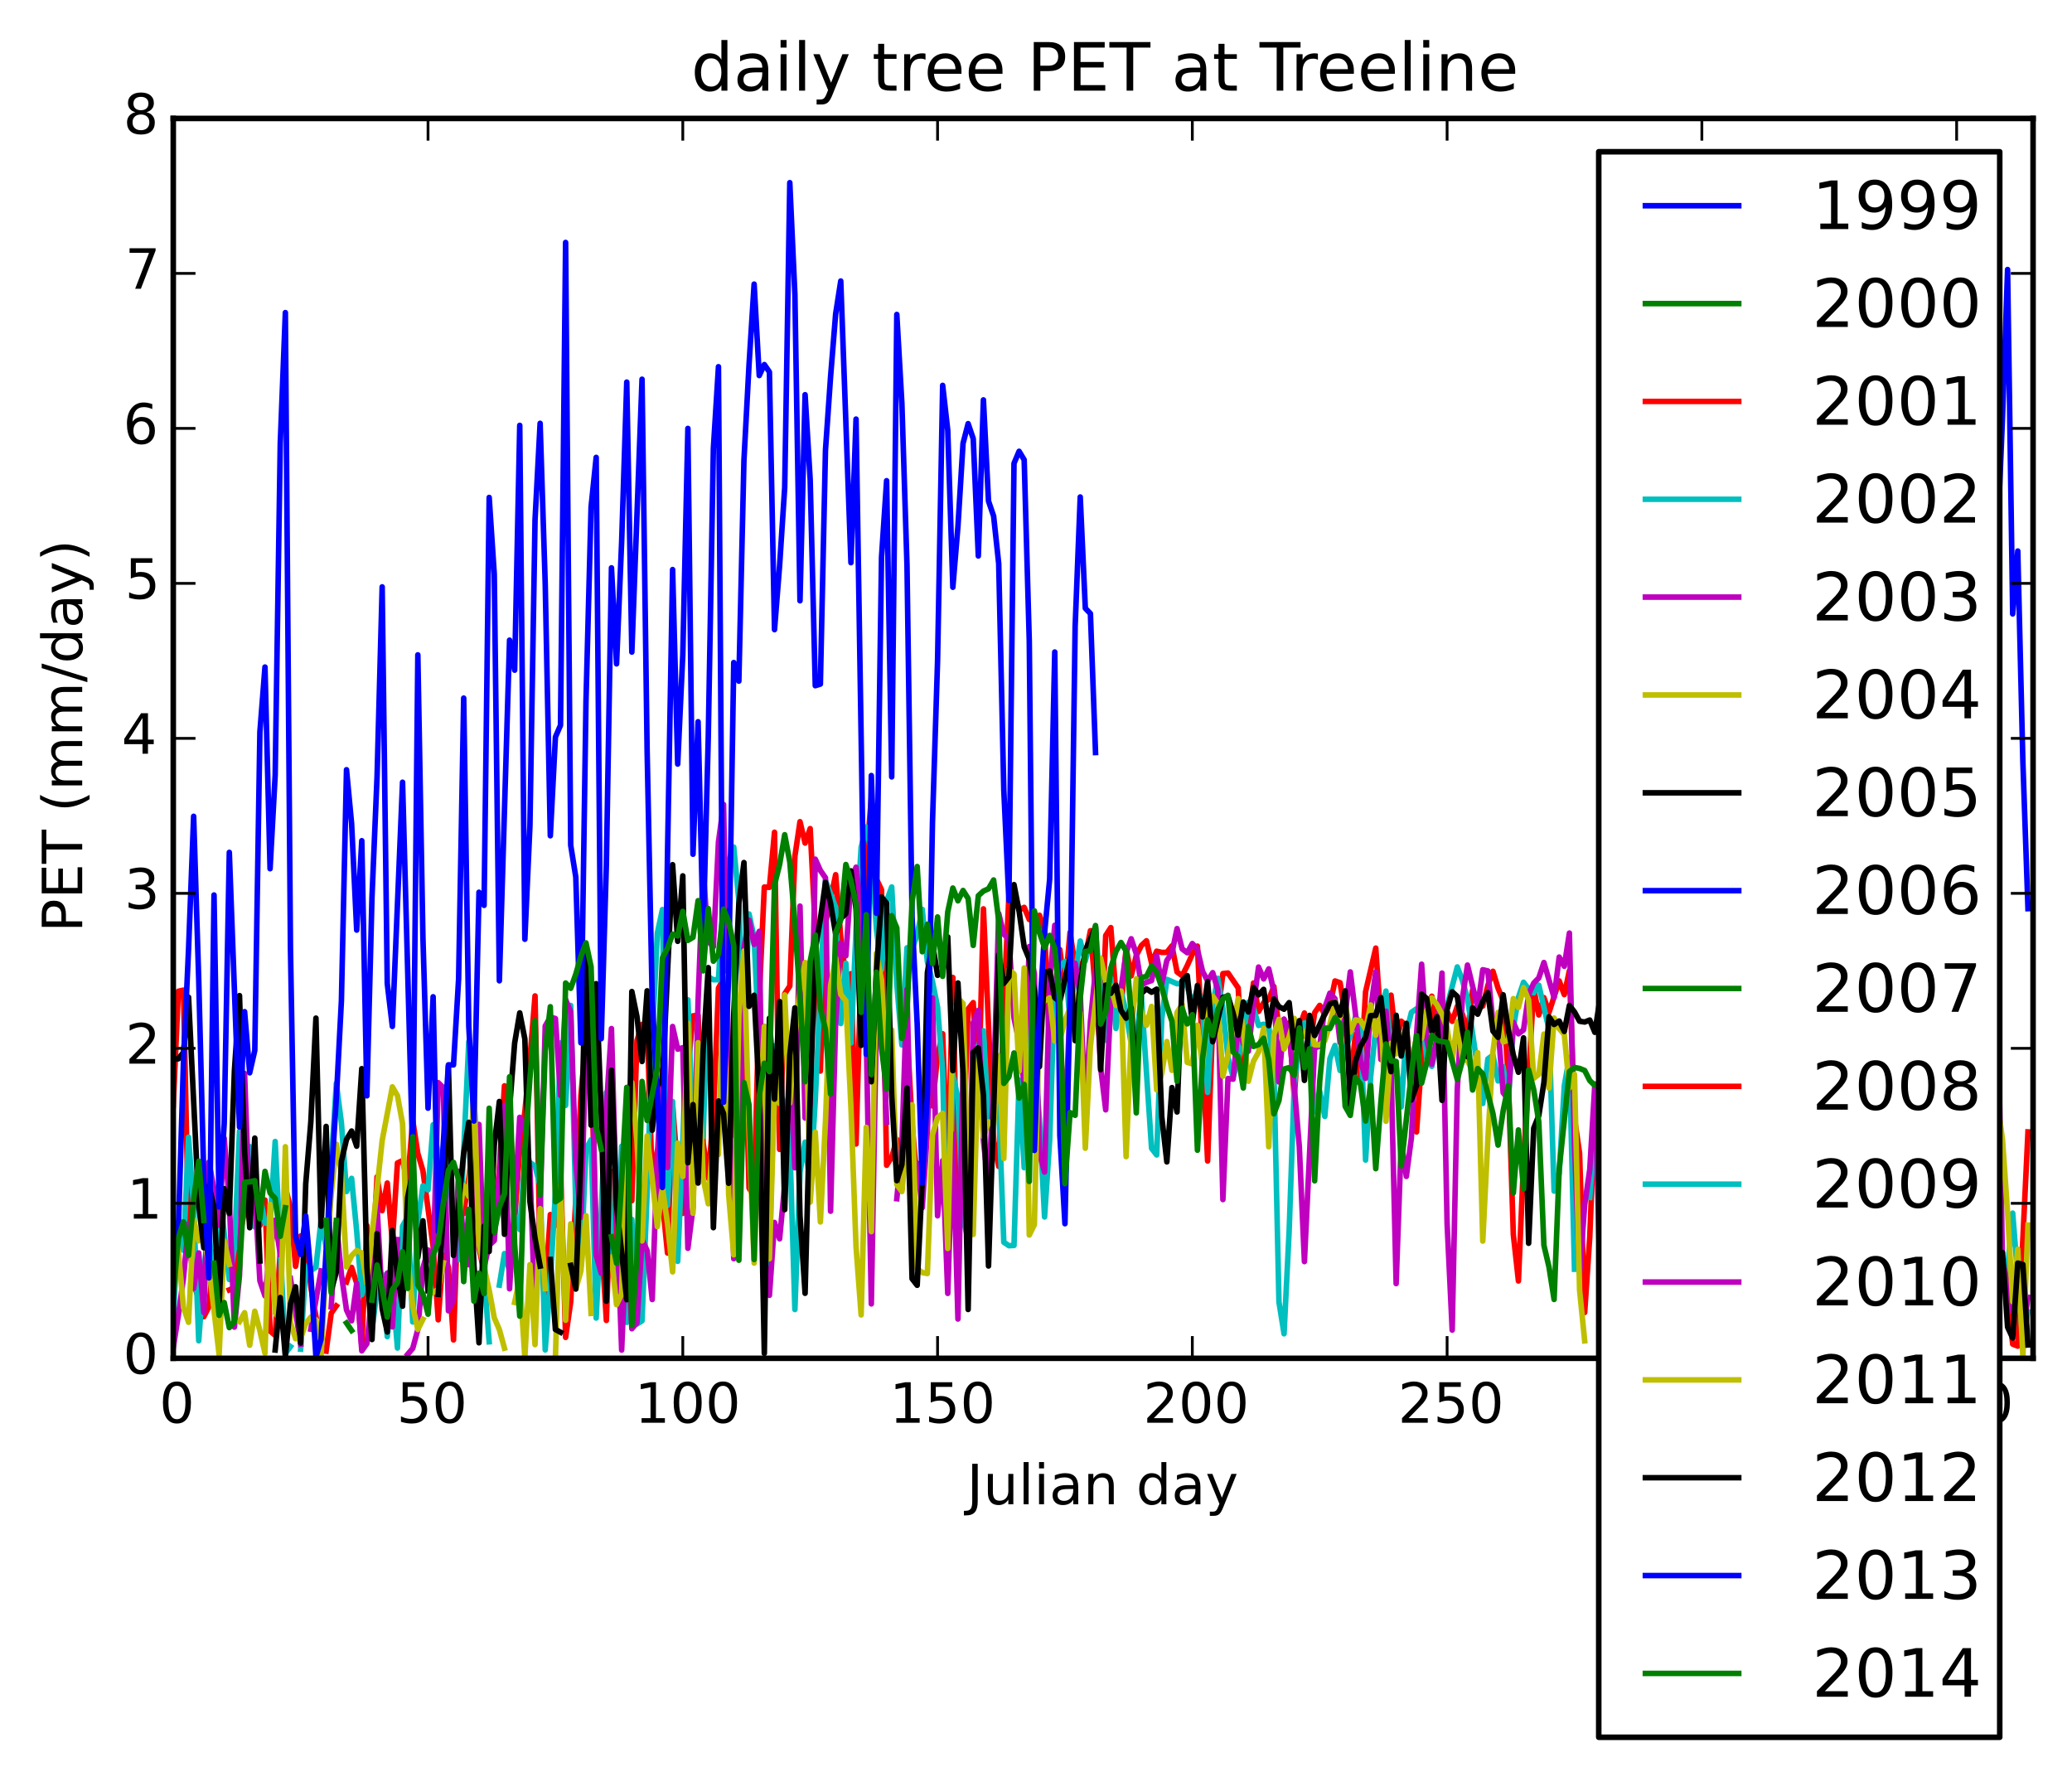 <?xml version="1.0" encoding="utf-8" standalone="no"?>
<!DOCTYPE svg PUBLIC "-//W3C//DTD SVG 1.1//EN"
  "http://www.w3.org/Graphics/SVG/1.1/DTD/svg11.dtd">
<!-- Created with matplotlib (http://matplotlib.org/) -->
<svg height="319pt" version="1.1" viewBox="0 0 373 319" width="373pt" xmlns="http://www.w3.org/2000/svg" xmlns:xlink="http://www.w3.org/1999/xlink">
 <defs>
  <style type="text/css">
*{stroke-linecap:butt;stroke-linejoin:round;}
  </style>
 </defs>
 <g id="figure_1">
  <g id="patch_1">
   <path d="
M0 319.938
L373.191 319.938
L373.191 0
L0 0
z
" style="fill:#ffffff;"/>
  </g>
  <g id="axes_1">
   <g id="patch_2">
    <path d="
M31.191 244.518
L365.991 244.518
L365.991 21.318
L31.191 21.318
z
" style="fill:#ffffff;"/>
   </g>
   <g id="line2d_1">
    <path clip-path="url(#p95a2ee5e18)" d="
M0 0" style="fill:none;stroke:#0000ff;stroke-linecap:square;"/>
   </g>
   <g id="line2d_2">
    <path clip-path="url(#p95a2ee5e18)" d="
M0 0" style="fill:none;stroke:#008000;stroke-linecap:square;"/>
   </g>
   <g id="line2d_3">
    <path clip-path="url(#p95a2ee5e18)" d="
M0 0" style="fill:none;stroke:#ff0000;stroke-linecap:square;"/>
   </g>
   <g id="line2d_4">
    <path clip-path="url(#p95a2ee5e18)" d="
M0 0" style="fill:none;stroke:#00bfbf;stroke-linecap:square;"/>
   </g>
   <g id="line2d_5">
    <path clip-path="url(#p95a2ee5e18)" d="
M0 0" style="fill:none;stroke:#bf00bf;stroke-linecap:square;"/>
   </g>
   <g id="line2d_6">
    <path clip-path="url(#p95a2ee5e18)" d="
M0 0" style="fill:none;stroke:#bfbf00;stroke-linecap:square;"/>
   </g>
   <g id="line2d_7">
    <path clip-path="url(#p95a2ee5e18)" d="
M0 0" style="fill:none;stroke:#000000;stroke-linecap:square;"/>
   </g>
   <g id="line2d_8">
    <path clip-path="url(#p95a2ee5e18)" d="
M0 0" style="fill:none;stroke:#0000ff;stroke-linecap:square;"/>
   </g>
   <g id="line2d_9">
    <path clip-path="url(#p95a2ee5e18)" d="
M0 0" style="fill:none;stroke:#008000;stroke-linecap:square;"/>
   </g>
   <g id="line2d_10">
    <path clip-path="url(#p95a2ee5e18)" d="
M31.191 198.997
L32.108 178.441
L33.025 178.238
L33.942 221.128
L34.86 231.075
L35.777 233.829
L36.694 237.035
L37.611 235.21
L38.529 225.41
L39.446 233.688
M41.281 232.2
L42.198 231.813
L43.115 222.884
L44.032 217.817
L44.95 214.633
L45.867 220.364
L46.784 220.598
L47.701 216.028
L48.619 239.591
L49.536 240.401
L50.453 225.093
L51.37 213.819
L52.288 217.307
L53.205 227.959
L54.122 222.493
L55.039 222.937
L55.957 231.652
L56.874 236.996
M58.708 243.226
L59.626 236.393
L60.543 235.091
M62.377 230.782
L63.295 228.149
L64.212 231.017
L65.129 242.402
L66.046 220.628
L66.964 228.872
L67.881 211.848
L68.798 217.938
L69.716 212.966
L70.633 223.638
L71.55 209.353
L72.467 208.921
L73.385 212.82
L74.302 201.67
L75.219 207.651
L76.136 210.755
L77.971 224.378
L78.888 237.585
L79.805 225.042
L80.723 228.178
L81.64 241.212
L82.557 214.547
L83.475 218.467
L85.309 205.523
L86.226 224.581
L87.144 229.05
L88.061 212.84
L88.978 219.57
L89.895 210.456
L90.812 195.466
L91.73 198.72
L92.647 219.438
L93.564 206.784
L94.482 200.157
L95.399 190.598
L96.316 179.282
L97.233 226.716
L98.151 232.762
L99.068 218.644
L99.985 220.591
L100.902 209.786
L101.82 240.756
L102.737 234.342
L104.571 197.193
L105.489 187.266
L106.406 190.479
L107.323 222.971
L108.24 222.742
L109.158 237.7
L110.075 210.857
L110.992 227.902
L111.91 215.704
L112.827 212.886
L113.744 216.148
L114.661 187.332
L115.579 184.411
L116.496 184.354
L117.413 212.794
L118.33 207.116
L120.165 225.566
L121.082 198.892
L121.999 210.863
L122.917 218.426
L123.834 192.778
L124.751 182.867
L125.668 182.77
L126.586 205.776
L127.503 212.097
L128.42 200.471
L129.337 177.872
L130.255 176.203
L131.172 195.124
L132.089 204.371
L133.007 199.172
L133.924 179.276
L134.841 213.856
L135.758 215.369
L136.676 179.489
L137.593 159.68
L138.51 159.738
L139.427 149.817
L140.345 206.915
L141.262 178.892
L142.179 177.499
L143.096 154.142
L144.014 147.918
L144.931 151.766
L145.848 149.164
L146.765 167.232
L147.683 192.804
L148.6 166.207
L150.434 157.462
L151.352 168.682
L152.269 175.959
L153.186 175.293
L154.104 205.938
L155.021 173.556
L155.938 154.696
L156.855 143.723
L157.773 158.238
L158.69 160.18
L159.607 209.768
L160.524 208.299
L161.442 205.111
L162.359 214.071
L163.276 185.505
L164.193 202.236
L165.111 212.998
L166.028 212.121
L166.945 195.902
L167.862 199.08
L168.78 189.973
L169.697 186.099
L170.614 211.838
L171.531 175.959
L172.449 222.389
L173.366 207.196
L174.283 181.649
L175.2 180.485
L176.118 198.388
L177.035 163.608
L178.87 205.559
L179.787 209.971
L180.704 180.604
L181.621 161.373
L182.539 160.452
L183.456 163.825
L184.373 163.342
L185.29 165.526
L186.208 165.618
L187.125 164.76
L188.042 167.446
L188.959 188.982
L189.877 178.199
L190.794 170.938
L191.711 178.14
L192.628 167.854
L193.546 173.94
L194.463 174.21
L195.38 172.193
L196.297 167.54
L198.132 189.512
L199.049 168.409
L199.967 166.982
L200.884 179.026
L201.801 181.602
L202.718 170.659
L203.636 175.677
L204.553 172.024
L205.47 170.202
L206.387 169.356
L207.305 173.401
L208.222 171.23
L209.139 171.451
L210.056 171.439
L210.974 170.267
L211.891 174.965
L212.808 175.647
L213.725 173.839
L214.643 171.762
L215.56 170.317
L217.394 208.995
L218.312 184.129
L219.229 182.363
L220.146 175.264
L221.064 175.162
L222.898 177.835
L223.815 192.736
L224.733 183.96
L225.65 176.959
L226.567 182.073
L227.484 180.49
L228.402 179.904
L229.319 177.593
L230.236 185.145
L231.153 187.298
L232.071 184.143
L232.988 197.487
L233.905 184.934
L234.822 182.356
L235.74 188.922
L236.657 182.315
L237.574 180.984
L238.491 182.625
L239.409 180.967
L240.326 176.591
L241.243 176.908
L242.16 182.758
L243.078 195.075
L243.995 186.237
L244.912 194.654
L245.83 178.529
L247.664 170.671
L248.581 183.891
L249.499 193.538
L250.416 179.142
L251.333 187.626
L252.25 183.828
L253.168 184.669
L254.085 196.137
L255.002 203.771
L255.919 190.704
L256.837 181.089
L257.754 179.338
L258.671 186.616
L259.588 186.521
L260.506 182.128
L261.423 183.855
L262.34 181.152
L263.257 182.567
L264.175 186.017
L265.092 178.223
L266.009 180.595
L266.927 181.118
L267.844 177.369
L268.761 174.847
L269.678 177.892
L270.596 180.106
L271.513 194.005
L272.43 222.25
L273.347 230.599
L274.265 209.154
L276.099 177.988
L277.016 182.708
L277.934 179.592
L278.851 182.257
L280.685 176.575
L281.603 179.048
L282.52 174.741
L283.437 201.282
L284.354 207.623
L285.272 236.27
L286.189 222.649
L287.106 199.784
L288.024 197.751
L288.941 189.866
L289.858 198.38
L290.775 239.147
L291.693 229.398
L292.61 206.794
L293.527 193.865
L294.444 197.668
L295.362 194.749
L296.279 188.59
L297.196 191.314
L298.113 186.372
L299.031 194.824
L299.948 192.667
L300.865 206.26
L301.782 182.021
L302.7 178.582
L303.617 182.162
L304.534 188.298
L305.451 185.598
L306.369 172.169
L307.286 176.016
L308.203 177.585
L309.12 179.411
L310.955 224.823
L311.872 236.432
L312.79 238.909
L313.707 240.211
L314.624 225.079
L315.541 229.897
L316.459 219.993
L317.376 219.61
L318.293 237.546
L319.21 232.467
L320.128 241.42
L321.045 224.071
L321.962 217.442
L322.879 197.076
L323.797 193.064
L324.714 190.961
L325.631 178.82
L326.548 179.75
L327.466 194.848
L328.383 212.399
L329.3 203.202
L330.217 217.302
L331.135 225.556
L332.052 192.804
L332.969 195.272
L333.887 207.699
L334.804 201.429
L335.721 215.996
L336.638 233.435
L337.556 226.32
L338.473 203.06
L339.39 227.355
L340.307 238.517
L341.225 204.423
L342.142 195.739
L343.059 188.883
L343.976 213.403
L344.894 230.358
L345.811 208.22
L346.728 194.798
L347.645 215.262
L349.48 242.736
L350.397 242.634
L351.314 232.482
L352.232 230.33
L353.149 225.778
L354.066 218.478
L354.984 237.936
L355.901 225.068
L356.818 234.213
L357.735 240.856
L358.653 237.558
L359.57 232.23
M361.404 233.744
L362.322 241.964
L363.239 242.326
L365.073 203.761
L365.073 203.761" style="fill:none;stroke:#ff0000;stroke-linecap:square;"/>
   </g>
   <g id="line2d_11">
    <path clip-path="url(#p95a2ee5e18)" d="
M31.191 237.338
L32.108 219.912
L33.025 225.065
L33.942 204.711
L34.86 217.408
L35.777 241.361
L36.694 228.714
L37.611 220.798
L38.529 234.529
L39.446 213.756
L41.281 230.344
L42.198 224.645
L43.115 203.639
L44.032 210.033
L44.95 206.398
L45.867 220.85
L46.784 215.155
L47.701 220.168
L48.619 220.326
L49.536 205.489
L51.37 243.656
L52.288 242.403
M54.122 242.88
L55.039 227.888
L55.957 228.702
L56.874 228.134
L57.791 219.75
L58.708 224.452
L60.543 195.032
L61.46 202.12
L62.377 214.502
L63.295 212.125
L64.212 221.652
L65.129 233.064
L66.046 229.626
L66.964 239.345
L67.881 232.364
L68.798 229.414
L69.716 240.616
L70.633 231.662
L71.55 242.669
L72.467 220.724
L73.385 219.02
L74.302 237.974
L75.219 219.831
L76.136 213.456
L77.054 214.206
L77.971 202.474
L78.888 207.824
L79.805 224.992
L80.723 204.425
L81.64 223.645
L82.557 226.769
L84.392 187.528
L86.226 209.111
L87.144 229.723
L88.061 241.546
M89.895 231.345
L90.812 225.659
L91.73 228.694
L92.647 218.987
L93.564 221.339
L94.482 208.744
L95.399 209.268
L96.316 209.927
L97.233 213.46
L98.151 243.012
L99.068 230.485
L99.985 214.841
L100.902 187.75
L101.82 198.99
L102.737 180.997
L103.654 217.386
L104.571 227.973
L105.489 206.874
L106.406 205.17
L107.323 237.271
L108.24 218.257
L109.158 196.682
L110.075 224.063
L110.992 229.522
L111.91 206.349
L112.827 238.049
L113.744 219.517
L114.661 238.36
L115.579 237.767
L116.496 214.699
L117.413 186.839
L118.33 168.011
L119.248 163.734
L120.165 217.001
L121.082 198.288
L121.999 227.061
L122.917 205.705
L123.834 179.981
L124.751 204.637
L125.668 195.151
L126.586 204.612
L127.503 175.854
L128.42 176.371
L129.337 176.373
L130.255 160.208
L131.172 154.96
L132.089 152.488
L133.007 162.117
L133.924 185.743
L134.841 164.526
L135.758 168.803
L136.676 188.485
L137.593 184.743
L138.51 227.601
L139.427 188.284
L140.345 196.757
L141.262 198.781
L142.179 205.924
L143.096 235.734
L144.014 210.992
L144.931 205.606
L145.848 213.379
L146.765 198.058
L148.6 158.502
L150.434 163.312
L151.352 184.256
L152.269 173.395
L153.186 187.773
L154.104 167.561
L155.021 152.538
L155.938 148.868
L156.855 153.566
L157.773 167.203
L158.69 174.617
L159.607 162.185
L160.524 159.669
L161.442 177.102
L162.359 188.105
L163.276 170.627
L164.193 170.859
L165.111 168.245
L166.028 163.701
L166.945 173.125
L167.862 176.693
L168.78 181.27
L169.697 192.807
L170.614 230.509
L171.531 193.34
L172.449 197.752
L173.366 219.486
L174.283 223.001
L175.2 190.912
L177.035 185.552
L177.952 202.108
L178.87 200.871
L179.787 198.787
L180.704 223.618
L181.621 224.249
L182.539 224.204
L183.456 194.434
L184.373 210.206
L185.29 179.354
L187.125 201.502
L188.042 219.073
L188.959 205.319
L189.877 177.24
L190.794 173.933
L191.711 173.069
L192.628 183.792
L193.546 175.563
L194.463 169.405
L195.38 172.973
L196.297 169.308
L197.215 167.08
L198.132 178.738
L199.049 187.258
L199.967 176.068
L200.884 185.132
L201.801 178.417
L202.718 182.262
L203.636 187.903
L204.553 186.728
L205.47 179.436
L207.305 206.718
L208.222 207.907
L209.139 183.377
L210.056 176.301
L211.891 177.094
L212.808 177.01
L213.725 177.545
L214.643 180.949
L215.56 177.992
L216.477 181.137
L217.394 196.643
L218.312 180.818
L219.229 176.111
L220.146 181.577
L221.064 190.398
L221.981 193.906
L222.898 190.757
L223.815 186.266
L224.733 180.397
L225.65 181.462
L226.567 184.6
L227.484 184.378
L228.402 184.842
L229.319 192.511
L230.236 234.361
L231.153 240.102
L232.071 221.585
L232.988 195.339
L233.905 187.867
L234.822 184.126
L235.74 188.254
L236.657 200.109
L237.574 196.471
L238.491 200.978
L239.409 190.574
L240.326 188.207
L241.243 192.707
L242.16 188.963
L243.078 186.439
L243.995 183.114
L244.912 184.01
L245.83 208.835
L246.747 193.786
L247.664 185.162
L249.499 178.41
L250.416 192.208
L251.333 191.804
L252.25 199.256
L253.168 185.941
L254.085 182.235
L255.002 181.598
L255.919 182.11
L256.837 190.375
L257.754 191.967
L258.671 187.79
L259.588 189.046
L260.506 181.082
L262.34 174.064
L263.257 176.47
L264.175 179.709
L266.927 198.639
L267.844 190.623
L268.761 189.947
L269.678 194.585
L270.596 192.033
L271.513 198.141
L272.43 185.068
L273.347 179.562
L274.265 176.824
L275.182 178.034
L276.099 178.726
L277.016 177.343
L278.851 185.328
L279.768 214.416
L280.685 211.249
L281.603 195.469
L282.52 190.36
L283.437 228.482
M286.189 215.559
L287.106 204.432
L288.024 199.389
L288.941 211.97
L290.775 201.706
L291.693 200.853
L292.61 222.397
L293.527 230.99
L294.444 222.623
L295.362 204.492
L296.279 202.817
L297.196 210.431
L298.113 228.022
L299.031 220.883
L299.948 221.98
L300.865 205.913
L301.782 218.59
L302.7 215.488
L303.617 196.617
L305.451 242.225
L306.369 222.673
L307.286 231.386
L308.203 236.545
L309.12 219.781
L310.038 218.474
L310.955 212.915
L311.872 199.521
L312.79 193
L313.707 189.379
L314.624 226.733
L315.541 222.597
L317.376 192.873
L318.293 200.879
L319.21 229.836
M321.045 237.426
L321.962 235.73
L322.879 208.915
L324.714 188.615
L325.631 224.05
L326.548 201.908
L327.466 212.412
L328.383 216.51
L329.3 234.459
L330.217 221.774
L331.135 216.023
L332.052 216.747
L332.969 211.396
L333.887 224.548
L334.804 227.161
L335.721 213.134
M337.556 213.981
L338.473 214.112
L339.39 208.341
L340.307 201.213
L341.225 212.945
L342.142 213.578
L343.059 237.41
L343.976 223.868
L344.894 217.092
L345.811 212.497
L346.728 198.422
L347.645 224.986
L348.563 243.326
L349.48 229.824
L350.397 234.285
M352.232 233.476
L353.149 239.724
L354.984 229.973
L355.901 226.532
L356.818 243.875
L357.735 235.789
L358.653 206.125
L359.57 222.194
L360.487 231.81
L361.404 228.383
L362.322 218.382
L364.156 241.406
L365.073 236.138
L365.073 236.138" style="fill:none;stroke:#00bfbf;stroke-linecap:square;"/>
   </g>
   <g id="line2d_12">
    <path clip-path="url(#p95a2ee5e18)" d="
M31.191 242.59
L32.108 236.75
L33.025 230.096
L33.942 220.325
L34.86 231.933
L35.777 225.55
L36.694 236.257
L37.611 209.206
L38.529 214.126
L39.446 220.548
L40.363 204.914
L41.281 216.281
L42.198 238.905
L43.115 229.594
L44.032 193.237
L44.95 219.176
L45.867 214.578
L46.784 230.552
L47.701 233.277
L48.619 225.165
L49.536 219.666
L50.453 225.779
M52.288 230.144
L54.122 241.98
M55.957 239.282
L57.791 228.785
M59.626 235.254
L60.543 220.137
L61.46 229.403
L62.377 235.812
L63.295 237.766
L64.212 231.045
L65.129 243.175
L66.046 241.879
L66.964 233.252
L67.881 217.209
L68.798 233.828
L69.716 229.171
L70.633 238.867
L71.55 223.155
M73.385 243.803
L74.302 242.723
L75.219 239.337
L76.136 228.29
L77.054 225.011
L77.971 228.277
L78.888 194.894
L79.805 195.803
L80.723 235.966
L81.64 234.037
L82.557 210.86
L83.475 224.368
L84.392 227.675
L85.309 208.556
L86.226 202.419
L87.144 228.072
L88.061 224.168
L88.978 223.325
L90.812 198.988
L91.73 232.008
L93.564 201.141
L94.482 203.19
L95.399 210.497
L96.316 236.267
L97.233 217.32
L98.151 184.697
L99.068 183.097
L99.985 183.352
L100.902 197.192
L101.82 179.938
L102.737 182.163
L103.654 209.109
L104.571 219.129
L105.489 188.481
L106.406 181.97
L107.323 225.918
L108.24 229.213
L109.158 199.496
L110.075 185.157
L110.992 217.831
L111.91 243.042
L112.827 221.17
L113.744 239.195
L114.661 238.131
L115.579 223.137
L116.496 225.135
L117.413 233.938
L118.33 208.019
L119.248 192.49
L120.165 210.177
L121.082 184.785
L121.999 188.868
L122.917 188.608
L123.834 224.719
L124.751 217.41
L125.668 180.228
L126.586 156.543
L127.503 169.444
L128.42 170.412
L129.337 151.563
L130.255 144.815
L131.172 193.491
L132.089 226.587
L133.007 215.202
L133.924 170.692
L134.841 165.658
L135.758 170
L136.676 167.658
L137.593 225.919
L138.51 233.184
L139.427 220.064
L140.345 223.009
L141.262 213.273
L142.179 189.937
L143.096 210.223
L144.014 163.116
L144.931 201.262
L145.848 198.746
L146.765 154.658
L147.683 156.696
L148.6 158.016
L149.517 218.038
L150.434 183.931
L151.352 169.776
L152.269 172.062
L153.186 158.539
L154.104 156.109
L155.021 164.053
L155.938 186.147
L156.855 234.725
L157.773 183.566
L158.69 179.828
L159.607 201.99
M161.442 215.785
L162.359 206.128
L163.276 178.109
L164.193 217.885
L165.111 209.396
L166.028 217.394
L166.945 203.735
L167.862 179.65
L168.78 218.867
L169.697 208.928
L170.614 232.834
L171.531 204.171
L172.449 237.445
L173.366 192.886
L174.283 225.033
L175.2 184.116
L176.118 181.883
L177.035 205.409
L177.952 213.458
L178.87 195.752
L179.787 164.448
L180.704 168.185
L181.621 169.031
L182.539 183.245
L183.456 187.592
L184.373 195.367
L185.29 170.391
L186.208 175.333
L187.125 207.627
L188.042 210.994
L188.959 176.541
L189.877 166.562
L190.794 186.781
L191.711 202.616
L192.628 181.423
L193.546 173.419
L194.463 179.011
L195.38 199.887
L196.297 183.864
L197.215 174.695
L198.132 192.131
L199.049 199.789
L199.967 180.032
L200.884 180.48
L201.801 178.07
L202.718 171.496
L203.636 168.993
L204.553 171.712
L205.47 177.309
L206.387 176.833
L207.305 176.522
L208.222 171.992
L209.139 177.162
L210.056 172.905
L210.974 171.549
L211.891 167.162
L212.808 170.823
L213.725 171.512
L214.643 169.855
L215.56 170.897
L216.477 174.841
L217.394 176.585
L218.312 175.092
L219.229 178.185
L220.146 215.947
L221.064 194.151
L221.981 194.273
L222.898 184.582
L223.815 187.851
L224.733 189.24
L225.65 180.823
L226.567 174.083
L227.484 176.227
L228.402 174.418
L229.319 178.458
L230.236 194.779
L231.153 183.45
L232.071 185.994
L232.988 195.58
L233.905 206.424
L234.822 227.111
L236.657 188.664
L237.574 188.337
L238.491 181.382
L239.409 178.778
L240.326 179.803
L241.243 187.664
L242.16 182.612
L243.078 174.959
L243.995 182.365
L244.912 190.904
L245.83 194.12
L246.747 181.633
L247.664 174.977
L248.581 190.724
L249.499 182.026
L250.416 192.456
L251.333 231.072
L252.25 205.563
L253.168 211.775
L254.085 204.78
L255.002 186.304
L255.919 173.573
L256.837 187.005
L257.754 191.573
L258.671 186.892
L259.588 175.173
L260.506 220.246
L261.423 239.442
L262.34 196.122
L263.257 179.741
L264.175 173.727
L266.009 181.314
L266.927 174.57
L267.844 174.782
L268.761 184.224
L269.678 184.908
L270.596 196.705
L271.513 197.897
L272.43 184.041
L273.347 186.107
L274.265 185.404
L275.182 179.011
L276.099 176.974
L277.016 176.046
L277.934 173.268
L279.768 179.587
L280.685 172.289
L281.603 173.949
L282.52 167.967
L283.437 205.983
L284.354 229.243
L285.272 216.909
L286.189 210.526
L287.106 195.126
L288.024 229.531
L288.941 214.816
L289.858 202.494
L290.775 214.403
L291.693 192.565
L293.527 171.742
L294.444 182.946
L295.362 192.122
L296.279 192.322
L297.196 179.577
L298.113 174.997
L299.031 176.928
L299.948 173.088
L300.865 184.011
L301.782 229.323
L302.7 243.074
L303.617 229.097
L304.534 237.141
L305.451 215.75
L306.369 188.991
L307.286 187.434
L308.203 195.916
L309.12 230.838
L310.038 202.433
L310.955 195.194
L311.872 198.799
L312.79 185.269
L313.707 189.593
L314.624 192.012
L315.541 227.316
L316.459 234.569
L317.376 217.814
L318.293 241.984
L319.21 234.411
L320.128 217.374
L321.045 220.71
L321.962 241.993
L322.879 227.53
L323.797 221.739
L324.714 202.538
L325.631 217.206
M331.135 219.042
L332.052 211.722
L332.969 213.06
L333.887 225.38
L334.804 234.763
L335.721 215.44
L336.638 220.413
M338.473 240.523
L339.39 229.029
L340.307 232.855
L341.225 240.21
L342.142 241.126
L343.059 231.699
L343.976 215.289
L344.894 229.11
L345.811 236.152
L346.728 237.097
L347.645 228.065
L348.563 227.091
L349.48 236.921
L350.397 234.805
L351.314 216.286
L352.232 215.072
L353.149 230.979
L354.066 241.858
L354.984 235.407
L355.901 218.235
L356.818 239.178
L357.735 236.529
L358.653 211.799
L359.57 176.657
L360.487 227.232
L361.404 230.891
L362.322 235.874
M364.156 239.826
L365.073 233.53
L365.073 233.53" style="fill:none;stroke:#bf00bf;stroke-linecap:square;"/>
   </g>
   <g id="line2d_13">
    <path clip-path="url(#p95a2ee5e18)" d="
M31.191 220.708
L32.108 225.065
L33.025 235.372
L33.942 238.03
L34.86 219.589
L35.777 223.375
L36.694 222.486
L37.611 227.91
L39.446 243.87
L40.363 223.372
L41.281 227.61
M43.115 237.906
L44.032 236.309
L44.95 242.165
L45.867 236.046
L46.784 239.551
L47.701 243.607
L48.619 216.824
L49.536 236.371
L50.453 237.646
L51.37 206.427
L52.288 238.102
L53.205 240.985
L54.122 240.896
L55.039 238.263
L55.957 237.094
L56.874 237.565
L57.791 244.386
L58.708 227.266
L59.626 214.985
L60.543 205.96
L61.46 211.124
L62.377 228.06
L63.295 226.052
L64.212 225.123
L65.129 225.543
L66.046 231
L68.798 205.316
L70.633 195.652
L71.55 197.246
L72.467 202.248
L73.385 226.375
L74.302 235.156
L75.219 239.327
L76.136 237.498
M77.971 232.65
L78.888 232.141
L79.805 227.324
M82.557 219.51
L83.475 213.375
L84.392 215.367
L85.309 195.575
L86.226 223.957
L88.061 232.258
L88.978 237.22
L89.895 239.352
L90.812 242.691
M92.647 234.462
L93.564 230.188
L94.482 244.376
L95.399 227.659
L96.316 242.056
L97.233 217.572
L98.151 231.979
M99.985 244.486
L100.902 213.395
L101.82 237.667
L102.737 220.312
L103.654 232.066
L104.571 228.767
L105.489 218.845
L106.406 236.437
M110.075 226.272
L110.992 234.863
L111.91 232.928
L112.827 196.411
L113.744 194.872
L114.661 205.247
L115.579 223.389
L116.496 204.483
L117.413 212.158
L118.33 220.815
L119.248 213.809
L120.165 220.271
L121.082 228.96
L121.999 205.774
L122.917 211.797
L123.834 184.197
L124.751 218.41
L125.668 187.698
L126.586 212.081
L127.503 216.705
L128.42 204.396
L129.337 207.822
L130.255 175.562
L131.172 215.075
L132.089 225.889
L133.007 182.758
L133.924 171.202
L134.841 203.573
L135.758 227.374
L136.676 202.832
L137.593 184.773
L138.51 226.607
L139.427 197.006
L140.345 198.646
L141.262 179.101
L142.179 198.579
L143.096 186.793
L144.014 178.159
L144.931 173.275
L145.848 216.403
L146.765 203.811
L147.683 219.968
L148.6 201.883
L149.517 177.43
L150.434 172.449
L151.352 179.009
L152.269 180.138
L153.186 199.393
L154.104 224.43
L155.021 236.706
L155.938 202.939
L156.855 221.721
L157.773 171.638
L158.69 176.413
L159.607 193.671
L160.524 185.402
L161.442 213.255
L162.359 214.497
L163.276 205.39
L164.193 198.874
L165.111 228.365
L166.028 229.085
L166.945 229.258
L167.862 204.27
L168.78 201.174
L169.697 200.428
L170.614 224.754
L171.531 184.561
L172.449 179.671
L173.366 180.658
L174.283 213.219
L175.2 222.218
L176.118 190.744
L177.035 204.621
L177.952 201.946
L178.87 202.574
L179.787 190.064
L180.704 208.538
L181.621 174.502
L182.539 175.335
L183.456 192.831
L184.373 174.25
L185.29 222.326
L186.208 220.457
L187.125 181.381
L188.042 180.179
L188.959 179.631
L189.877 187.414
L190.794 187.171
L191.711 183.729
L193.546 179.122
L194.463 182.35
L195.38 206.702
L196.297 188.321
L198.132 172.479
L199.049 176.601
L199.967 177.457
L200.884 181.006
L201.801 178.397
L202.718 208.219
L203.636 186.2
L204.553 176.195
L205.47 181.916
L206.387 184.553
L207.305 181.174
L208.222 196.191
L209.139 193.231
L210.056 187.493
L210.974 192.685
L211.891 182.258
L212.808 180.84
L213.725 191.245
L214.643 191.517
L215.56 184.548
L216.477 191.823
L217.394 182.425
L218.312 179.339
L219.229 180.672
L220.146 193.725
L221.064 189.921
L222.898 179.758
L223.815 185.551
L224.733 194.643
L225.65 191.039
L226.567 189.39
L227.484 185.108
L228.402 206.434
L229.319 186.257
L230.236 183.504
L231.153 188.843
L232.071 186.632
L232.988 183.335
L233.905 186.186
L234.822 186.545
L235.74 184.303
L236.657 188.082
L237.574 188.118
L238.491 187.34
L239.409 184.373
L240.326 180.341
L241.243 183.011
L242.16 180.676
L243.078 185.78
L243.995 183.614
L244.912 183.723
L245.83 185.241
L246.747 180.912
L247.664 186.355
L248.581 181.887
L249.499 201.843
L250.416 187.807
L251.333 189.707
L252.25 186.187
L253.168 188.93
L254.085 190.914
L255.002 186.856
L255.919 186.877
L256.837 181.976
L257.754 179.639
L258.671 180.854
L259.588 182.564
L260.506 185.108
L261.423 191.025
L262.34 183.898
L263.257 190.807
L264.175 190.883
L265.092 192.861
L266.009 189.5
L266.927 223.414
L267.844 205.084
L268.761 189.323
L269.678 182.244
L270.596 187.565
L271.513 187.256
L272.43 179.767
L273.347 181.366
L274.265 177.773
L275.182 180.006
L276.099 194.114
L277.016 193.403
L277.934 186.155
L278.851 195.881
L279.768 183.261
L280.685 185.181
L281.603 186.208
L282.52 195.845
L283.437 193.399
L284.354 232.236
L285.272 241.375
M288.024 217.172
L288.941 201.688
L289.858 231.911
L290.775 222.85
L291.693 202.947
L292.61 194.407
L293.527 189.282
L294.444 203.281
L295.362 242.291
L296.279 209.892
L297.196 192.777
L298.113 200.398
L299.031 194.355
L299.948 202.505
L300.865 207.442
L301.782 201.284
L302.7 222.217
L304.534 187.554
L305.451 189.956
L306.369 188.206
L307.286 189.25
L308.203 195.168
L309.12 219.629
L310.955 186.882
L311.872 193.135
L312.79 228.024
L313.707 236.214
L314.624 239.958
L315.541 240.887
L317.376 202.674
L318.293 194.35
L319.21 203.605
L320.128 227.456
L321.045 232.885
L321.962 201.422
L322.879 193.512
L324.714 237.544
L325.631 238.038
L326.548 233.372
L327.466 208.646
L328.383 216.161
L329.3 228.187
L330.217 194.857
L331.135 216.109
L332.052 219.854
L332.969 188.325
L333.887 180.514
L334.804 209.578
L335.721 230.213
L336.638 222.905
L337.556 195.687
L338.473 199.615
L339.39 209.129
L340.307 215.631
L341.225 217.156
L342.142 201.575
L343.059 205.304
L343.976 203.668
L344.894 201.701
L345.811 203.468
L346.728 207.55
L347.645 207.032
L348.563 216.125
L349.48 207.963
L350.397 221.674
L351.314 221.252
L352.232 220.382
L353.149 213.819
L354.066 208.597
L354.984 201.367
L355.901 220.433
L356.818 195.244
L357.735 188.121
L358.653 195.373
L359.57 198.589
L360.487 205.119
L361.404 218.287
L362.322 234.332
L363.239 224.864
L364.156 244.14
L365.073 220.539
L365.073 220.539" style="fill:none;stroke:#bfbf00;stroke-linecap:square;"/>
   </g>
   <g id="line2d_14">
    <path clip-path="url(#p95a2ee5e18)" d="
M31.191 190.642
L32.108 190.605
L33.025 189.452
L33.942 179.515
L35.777 216.997
L36.694 224.631
L37.611 213.495
L38.529 217.314
L39.446 235.082
L40.363 213.983
L41.281 218.443
L42.198 192.767
L43.115 179.225
L44.032 207.366
L44.95 221.006
L45.867 204.876
L46.784 226.996
M49.536 243.027
L50.453 233.578
L51.37 244.174
L52.288 234.738
L53.205 231.644
L54.122 241.772
L55.039 213.083
L55.957 201.947
L56.874 183.28
L57.791 220.732
L58.708 202.775
L59.626 232.309
L60.543 228.988
L61.46 209.035
L62.377 205.121
L63.295 203.603
L64.212 206.33
L65.129 192.376
L66.046 228.13
L66.964 241.138
L67.881 222.073
L68.798 235.61
L69.716 239.786
L70.633 221.507
L71.55 229.554
L72.467 235.141
L73.385 215.559
L74.302 210.967
L75.219 226.35
L76.136 219.768
L77.054 232.347
M78.888 233.01
L79.805 218.178
L80.723 191.92
L81.64 226.005
L83.475 207.584
L84.392 202.034
L85.309 227.692
L86.226 241.725
L87.144 220.719
L88.061 225.285
L88.978 206.178
L89.895 198.287
L90.812 222.192
L91.73 199.522
L92.647 187.769
L93.564 182.333
L94.482 187.03
L95.399 216.351
L96.316 222.921
L97.233 227.914
M99.068 226.726
L99.985 239.329
L100.902 239.825
M102.737 227.793
L103.654 232.039
L104.571 208.12
L105.489 171.305
L106.406 202.554
L107.323 177.084
L108.24 200.642
L109.158 234.243
L110.075 192.648
L110.992 216.997
L112.827 233.968
L113.744 178.493
L114.661 183.003
L115.579 191.086
L116.496 178.365
L117.413 203.463
L118.33 195.406
L119.248 194.428
L121.082 155.657
L121.999 169.452
L122.917 157.672
L123.834 209.31
L124.751 198.845
L125.668 212.968
L126.586 188.89
L127.503 174.19
L128.42 221.002
L129.337 198.192
L130.255 200.47
L131.172 213.01
L132.089 182.532
L133.007 162.667
L133.924 155.273
L134.841 181.156
L135.758 179.161
L136.676 196.857
L137.593 243.628
L138.51 183.293
L139.427 197.858
L140.345 180.289
L141.262 217.759
L142.179 189.974
L143.096 181.441
L144.014 218.824
L144.931 232.817
L145.848 197.561
L146.765 170.95
L147.683 165.481
L148.6 158.856
L149.517 162.611
L150.434 168.143
L151.352 165.376
L152.269 164.452
L153.186 156.773
L154.104 163.62
L155.021 188.188
L155.938 169.297
L156.855 194.732
L157.773 175.04
L158.69 161.467
L159.607 162.609
L160.524 197.237
L161.442 212.538
L162.359 209.653
L163.276 195.852
L164.193 230.193
L165.111 231.375
L166.028 212.307
L166.945 175.106
L167.862 169.768
L168.78 175.572
L169.697 174.85
L170.614 168.66
L171.531 192.734
L172.449 176.952
L173.366 193.256
L174.283 235.725
L175.2 189.421
L176.118 188.628
L177.035 197.153
L177.952 227.902
L179.787 171.866
L180.704 177.017
L181.621 175.861
L182.539 159.249
L183.456 164.029
L184.373 170.451
L185.29 172.683
L186.208 178.431
L187.125 192.007
L188.042 175.056
L188.959 174.796
L189.877 179.603
L190.794 180.274
L192.628 172.347
L193.546 187.342
L194.463 176.995
L195.38 171.105
L197.215 166.85
L198.132 192.565
L199.049 177.339
L199.967 178.817
L200.884 177.366
L201.801 181.901
L202.718 183.284
L203.636 181.44
L204.553 194.133
L205.47 178.813
L206.387 178.012
L207.305 178.618
L208.222 178.062
L209.139 201.003
L210.056 209.16
L210.974 195.785
L211.891 200.171
L212.808 176.547
L213.725 175.628
L214.643 184.062
L215.56 177.396
L216.477 183.072
L217.394 176.704
L218.312 187.538
L220.146 179.536
L221.064 179.346
L221.981 182.377
L222.898 186.342
L223.815 180.375
L224.733 182.171
L225.65 177.767
L226.567 179.093
L227.484 178.103
L228.402 184.634
L229.319 179.839
L230.236 181.223
L231.153 181.678
L232.071 180.49
L232.988 188.608
L233.905 183.748
L234.822 194.487
L235.74 182.791
L236.657 186.407
L238.491 182.527
L239.409 180.707
L240.326 180.432
L241.243 182.733
L242.16 178.38
L243.078 199.072
L243.995 191.13
L244.912 188.343
L245.83 186.761
L246.747 182.826
L247.664 182.781
L248.581 179.595
L249.499 188.002
L250.416 192.918
L251.333 182.769
L252.25 190.097
L253.168 184.227
L254.085 197.998
L255.002 195.446
L255.919 178.944
L256.837 179.757
L257.754 185.758
L258.671 183.037
L259.588 198.08
L260.506 181.706
L261.423 178.539
L262.34 179.383
L263.257 185.325
L264.175 190.219
L265.092 181.426
L266.009 182.57
L266.927 180.273
L267.844 178.705
L268.761 185.612
L269.678 186.744
L270.596 179.081
L271.513 185.306
L272.43 189.932
L273.347 193.022
L274.265 186.828
L275.182 223.808
L276.099 203.101
L277.016 200.802
L277.934 194.875
L278.851 183.036
L279.768 184.424
L280.685 183.799
L281.603 185.673
L282.52 180.999
L283.437 182.168
L284.354 183.842
L285.272 183.981
L286.189 183.624
L287.106 185.838
L288.024 179.869
L288.941 175.601
L289.858 177.366
L290.775 179.844
L291.693 178.376
L292.61 178.778
L293.527 219.518
L294.444 199.533
L295.362 206.129
L296.279 213.752
L298.113 186.781
L299.031 198.019
L299.948 215.616
L300.865 201.528
L301.782 239.162
M303.617 234.479
L304.534 234.754
L305.451 215.162
L306.369 219.997
L307.286 234.426
L308.203 206.695
L309.12 195.033
L310.038 186.183
L310.955 209.665
L311.872 199.463
L312.79 204.765
L313.707 195.582
L314.624 207.236
L315.541 196.967
L317.376 225.117
L318.293 243.02
L319.21 234.085
L320.128 235.574
L321.045 232.103
L321.962 232.693
L322.879 231.09
L323.797 225.01
L324.714 214.795
L325.631 230.95
L326.548 226.949
L327.466 226.339
L328.383 218.735
L329.3 232.001
L331.135 189.906
L332.052 219.413
L332.969 231.394
L334.804 208.111
L335.721 217.417
L336.638 223.77
L337.556 234.402
L338.473 232.34
L339.39 242.209
L340.307 210.087
L341.225 226.348
L342.142 235.293
L343.059 223.569
L343.976 215.285
L344.894 230.506
L345.811 220.874
L346.728 238.333
L347.645 223.655
L348.563 241.194
L349.48 225.524
L350.397 234.42
L351.314 236.424
M353.149 233.911
L354.066 227.53
L354.984 225.649
L355.901 192.823
L356.818 182.875
L357.735 216.531
L358.653 237.354
L359.57 237.618
L360.487 225.466
L361.404 238.897
L362.322 240.86
L363.239 227.376
L364.156 227.627
L365.073 242.113
L365.073 242.113" style="fill:none;stroke:#000000;stroke-linecap:square;"/>
   </g>
   <g id="line2d_15">
    <path clip-path="url(#p95a2ee5e18)" d="
M31.191 226.676
L32.108 221.326
L33.025 191.159
L33.942 170.896
L34.86 146.948
L35.777 176.445
L36.694 212.188
L37.611 230.033
L38.529 161.116
L39.446 217.264
L40.363 202.245
L41.281 153.438
L43.115 202.874
L44.032 182.117
L44.95 193.124
L45.867 189.101
L46.784 131.8
L47.701 120.078
L48.619 156.385
L49.536 139.544
L50.453 79.841
L51.37 56.274
L52.288 170.7
L53.205 222.619
L54.122 225.798
L55.039 218.895
L55.957 229.437
L56.874 244.285
L57.791 241.119
L58.708 225.101
L59.626 212.249
L60.543 197.773
L61.46 180.148
L62.377 138.562
L63.295 148.258
L64.212 167.434
L65.129 151.342
L66.046 197.271
L66.964 161.515
L67.881 139.754
L68.798 105.645
L69.716 177.037
L70.633 184.779
L72.467 140.814
L74.302 208.263
L75.219 117.886
L76.136 168.796
L77.054 199.494
L77.971 179.439
L78.888 221.717
L79.805 205.727
L80.723 191.688
L81.64 191.698
L82.557 176.251
L83.475 125.668
L84.392 184.751
L85.309 201.81
L86.226 160.62
L87.144 162.982
L88.061 89.547
L88.978 103.361
L89.895 176.56
L91.73 115.238
L92.647 120.646
L93.564 76.571
L94.482 169.081
L95.399 148.62
L96.316 93.603
L97.233 76.204
L98.151 105.148
L99.068 150.452
L99.985 132.679
L100.902 130.561
L101.82 43.643
L102.737 152.151
L103.654 157.889
L104.571 187.731
L105.489 126.231
L106.406 91.263
L107.323 82.338
L108.24 186.976
L109.158 155.605
L110.075 102.219
L110.992 119.507
L111.91 97.503
L112.827 68.783
L113.744 117.385
L115.579 68.265
L116.496 135.237
L117.413 180.079
L119.248 213.765
L120.165 153.748
L121.082 102.534
L121.999 137.541
L122.917 117.835
L123.834 77.121
L124.751 153.778
L125.668 129.923
L126.586 168.259
L127.503 132.673
L128.42 80.753
L129.337 66.014
L130.255 198.426
L131.172 175.657
L132.089 119.265
L133.007 122.616
L133.924 82.867
L134.841 65.627
L135.758 51.144
L136.676 67.606
L137.593 65.627
L138.51 66.959
L139.427 113.35
L140.345 101.794
L141.262 87.736
L142.179 32.88
L143.096 53.002
L144.014 108.148
L144.931 71.052
L145.848 86.345
L146.765 123.437
L147.683 123.147
L148.6 81.037
L149.517 67.844
L150.434 56.501
L151.352 50.587
L153.186 101.29
L154.104 75.442
L155.938 189.796
L156.855 139.61
L157.773 164.405
L158.69 100.318
L159.607 86.535
L160.524 139.854
L161.442 56.606
L162.359 72.671
L163.276 101.747
L164.193 165.142
L165.111 184.335
L166.028 212.963
L166.945 197.08
L167.862 148.073
L168.78 118.95
L169.697 69.373
L170.614 77.47
L171.531 105.72
L172.449 94.737
L173.366 79.815
L174.283 76.265
L175.2 78.971
L176.118 100.084
L177.035 71.986
L177.952 90.207
L178.87 92.908
L179.787 101.459
L180.704 142.217
L181.621 162.11
L182.539 83.418
L183.456 81.241
L184.373 82.77
L185.29 115.437
L186.208 207.102
L187.125 182.543
L188.042 167.937
L188.959 158.274
L189.877 117.375
L190.794 204.377
L191.711 220.29
L192.628 179.221
L193.546 112.78
L194.463 89.465
L195.38 109.505
L196.297 110.457
L197.215 135.467
M296.279 102.963
L297.196 100.617
L298.113 92.235
L299.031 99.511
L299.948 114.794
L300.865 94.177
L301.782 84.328
L302.7 65.675
L303.617 72.473
L304.534 74.528
L305.451 74.614
L306.369 190.705
L307.286 212.817
L308.203 196.539
L309.12 205.052
L310.038 173.095
L310.955 183.729
L311.872 199.03
L312.79 167.475
L313.707 190.766
L314.624 197.257
L315.541 162.431
L317.376 119.237
L318.293 78.98
L319.21 82.057
L320.128 57.94
L321.045 134.144
L321.962 151.232
L322.879 186.847
L323.797 205.829
L325.631 115.458
L326.548 188.812
L327.466 185.953
L328.383 117.956
L329.3 104.264
L330.217 111.781
L331.135 106.384
L332.052 105.998
L332.969 91.276
L333.887 88.798
L334.804 116.479
L335.721 117.559
L336.638 178.408
L337.556 197.431
L338.473 173.893
L339.39 157.255
L340.307 202.78
L341.225 187.595
L342.142 167.725
L343.059 212.275
L344.894 110.232
L345.811 153.328
L346.728 178.533
L347.645 139.923
L348.563 172.322
L349.48 173.722
L350.397 76.925
L351.314 76.64
L352.232 32.567
L353.149 131.776
L354.066 192.588
L354.984 157.15
L355.901 208.337
L356.818 214.376
L358.653 152.568
L359.57 97.397
L360.487 75.284
L361.404 48.518
L362.322 110.514
L363.239 99.194
L364.156 137.104
L365.073 163.573
L365.073 163.573" style="fill:none;stroke:#0000ff;stroke-linecap:square;"/>
   </g>
   <g id="line2d_16">
    <path clip-path="url(#p95a2ee5e18)" d="
M31.191 233.044
L32.108 222.943
L33.025 219.948
L33.942 225.991
L34.86 215.969
L35.777 209.037
L36.694 219.697
M38.529 227.399
L39.446 236.788
L40.363 234.485
L41.281 238.993
L42.198 237.922
L43.115 228.515
L44.032 212.834
L44.95 212.761
L45.867 212.549
L46.784 219.378
L47.701 210.865
L48.619 214.741
L49.536 215.737
L50.453 222.55
L51.37 217.413
M58.708 219.682
L59.626 232.733
L60.543 219.708
M62.377 238.163
L63.295 239.514
M66.964 234.039
L67.881 227.731
L68.798 232.121
L69.716 237.104
L70.633 232.132
L71.55 230.873
L72.467 225.336
L73.385 231.941
L74.302 204.643
L75.219 231.309
L76.136 232.949
L77.054 236.576
L77.971 225.909
L78.888 223.788
L79.805 216.624
L80.723 210.665
L81.64 209.25
L82.557 212.349
L83.475 230.705
L84.392 217.693
L85.309 234.219
L86.226 229.183
L87.144 232.877
L88.061 199.501
L88.978 221.824
L89.895 217.275
L90.812 214.896
L91.73 193.844
L92.647 223.961
L93.564 236.923
L94.482 207.123
L95.399 194.079
L96.316 183.752
L97.233 215.08
L98.151 189.244
L99.068 181.223
L99.985 216.335
L100.902 215.719
L101.82 176.959
L102.737 177.916
L103.654 175.373
L104.571 172.136
L105.489 169.733
L106.406 174.04
L107.323 202.901
L108.24 206.906
M110.075 222.641
L110.992 227.399
L111.91 212.531
L112.827 195.745
L113.744 238.595
L114.661 226.345
L115.579 194.678
L116.496 201.694
L118.33 192.355
L119.248 172.444
L120.165 170.695
L121.082 168.164
L121.999 168.485
L122.917 164.059
L123.834 169.284
L124.751 168.736
L125.668 162.141
L126.586 174.769
L127.503 163.558
L128.42 173.03
L129.337 171.802
L130.255 163.662
L131.172 165.911
L132.089 170.213
L133.007 226.866
L133.924 194.905
L134.841 198.894
L135.758 226.732
L136.676 197.325
L137.593 191.405
L138.51 192.909
L139.427 159.309
L140.345 155.62
L141.262 150.264
L142.179 155.165
L143.096 166.258
L144.014 179.518
L144.931 194.729
L145.848 173.046
L146.765 168.306
L147.683 181.494
L148.6 185.346
L149.517 196.927
L150.434 167.902
L151.352 165.558
L152.269 155.624
L153.186 158.512
L154.104 162.643
L155.021 182.241
L155.938 164.669
L156.855 193.457
L157.773 175.007
L158.69 188.67
L159.607 196.031
L160.524 164.83
L161.442 167.044
L162.359 186.929
L163.276 182.086
L164.193 162.296
L165.111 155.989
L166.028 171.328
L166.945 166.378
L167.862 173.448
L168.78 165.066
L169.697 175.758
L170.614 164.161
L171.531 159.865
L172.449 162.165
L173.366 160.299
L174.283 161.749
L175.2 170.19
L176.118 161.241
L177.035 160.41
L177.952 159.998
L178.87 158.411
L179.787 165.724
L180.704 195.024
L181.621 193.848
L182.539 189.553
L183.456 197.671
L184.373 195.213
L185.29 212.685
L186.208 163.97
L187.125 167.898
L188.042 170.586
L188.959 168.395
L189.877 170.704
L190.794 180.273
L191.711 213.084
L192.628 200.289
L193.546 200.774
L194.463 179.632
L195.38 171.289
L196.297 171.133
L197.215 166.609
L198.132 184.339
L199.049 182.221
L199.967 174.264
L200.884 171.291
L201.801 169.662
L202.718 171.199
L203.636 182.539
L204.553 200.337
L205.47 175.964
L206.387 175.784
L207.305 173.898
L208.222 175.011
L209.139 177.785
L210.056 181.075
L210.974 183.851
L211.891 194.629
L212.808 181.505
L213.725 184.315
L214.643 182.666
L215.56 207.06
L216.477 190.608
L217.394 183.606
L218.312 186.374
L219.229 181.766
L220.146 179.822
L221.064 179.171
L221.981 189.367
L222.898 190.215
L223.815 195.854
L224.733 184.796
L225.65 188.385
L226.567 188.04
L227.484 186.899
L228.402 190.792
L229.319 200.499
L230.236 198.117
L231.153 192.436
L232.071 192.188
L232.988 193.543
L233.905 185.047
L234.822 192.201
L235.74 188.792
L236.657 212.567
L237.574 194.61
L238.491 185.049
L239.409 185.151
L240.326 183.21
L241.243 184.281
L242.16 199.159
L243.078 200.792
L243.995 193.938
L244.912 195.16
L245.83 201.794
L246.747 195.414
L247.664 210.379
L248.581 198.408
L249.499 187.942
L250.416 190.985
L251.333 191.074
L252.25 209.878
L254.085 193.133
L255.002 186.399
L255.919 194.979
L256.837 191.279
L257.754 186.373
L258.671 187.29
L260.506 187.665
L262.34 194.325
L263.257 190.946
L264.175 185.826
L265.092 196.221
L266.009 192.356
L266.927 193.34
L268.761 200.461
L269.678 206.131
L270.596 199.981
L271.513 195.463
L272.43 214.745
L273.347 203.406
L274.265 214.054
L275.182 192.61
L276.099 196.149
L277.016 201.955
L277.934 224.167
L278.851 228.086
L279.768 233.922
L280.685 210.453
L282.52 192.898
L283.437 192.158
L284.354 192.334
L285.272 192.705
L286.189 194.517
L287.106 195.413
L288.024 195.397
L288.941 197.685
L289.858 201.135
L290.775 210.821
L291.693 216.915
L292.61 193.27
L293.527 203.784
L294.444 223.658
L295.362 213.663
L296.279 196.467
L297.196 200.878
L298.113 209.413
L299.031 199.99
L299.948 224.234
L300.865 210.509
L301.782 229.389
L302.7 210.616
L303.617 218.228
L304.534 220.573
L305.451 218.13
L306.369 201.848
L307.286 214.861
L308.203 206.589
L309.12 219.108
L310.038 236.275
M311.872 228.722
L312.79 230.546
L313.707 217.975
L314.624 212.812
L315.541 217.475
L316.459 212.084
L317.376 223.028
L318.293 228.625
L319.21 224.227
L320.128 207.415
L321.045 229.663
M322.879 243.657
L323.797 233.573
L324.714 230.936
L326.548 222.664
L327.466 220.878
L328.383 225.2
L329.3 235.707
L330.217 230.469
L331.135 223.597
L332.052 234.933
L332.969 220.091
L333.887 221.423
L334.804 214.723
L335.721 232.239
L336.638 227.032
L337.556 235.232
L338.473 230.903
L339.39 225.154
L340.307 223.759
L341.225 221.739
L342.142 232.647
L343.059 222.505
L343.976 235.118
L344.894 224.775
L346.728 220.293
L347.645 238.076
L348.563 241.424
L349.48 223.079
L350.397 225.766
L351.314 235.331
L352.232 230.397
L353.149 236.72
L354.066 240.677
L354.984 241.877
L355.901 241.284
M357.735 231.808
L358.653 241.124
M361.404 239.691" style="fill:none;stroke:#008000;stroke-linecap:square;"/>
   </g>
   <g id="patch_3">
    <path d="
M365.991 244.518
L365.991 21.318" style="fill:none;stroke:#000000;stroke-linecap:square;stroke-linejoin:miter;"/>
   </g>
   <g id="patch_4">
    <path d="
M31.191 21.318
L365.991 21.318" style="fill:none;stroke:#000000;stroke-linecap:square;stroke-linejoin:miter;"/>
   </g>
   <g id="patch_5">
    <path d="
M31.191 244.518
L31.191 21.318" style="fill:none;stroke:#000000;stroke-linecap:square;stroke-linejoin:miter;"/>
   </g>
   <g id="patch_6">
    <path d="
M31.191 244.518
L365.991 244.518" style="fill:none;stroke:#000000;stroke-linecap:square;stroke-linejoin:miter;"/>
   </g>
   <g id="matplotlib.axis_1">
    <g id="xtick_1">
     <g id="line2d_17">
      <defs>
       <path d="
M0 0
L0 -4" id="mc7db9fdffb" style="stroke:#000000;stroke-width:0.5;"/>
      </defs>
      <g>
       <use style="stroke:#000000;stroke-width:0.5;" x="31.191" xlink:href="#mc7db9fdffb" y="244.518"/>
      </g>
     </g>
     <g id="line2d_18">
      <defs>
       <path d="
M0 0
L0 4" id="m5a7d422ac3" style="stroke:#000000;stroke-width:0.5;"/>
      </defs>
      <g>
       <use style="stroke:#000000;stroke-width:0.5;" x="31.191" xlink:href="#m5a7d422ac3" y="21.318"/>
      </g>
     </g>
     <g id="text_1">
      <!-- 0 -->
      <defs>
       <path d="
M31.781 66.406
Q24.172 66.406 20.328 58.906
Q16.5 51.422 16.5 36.375
Q16.5 21.391 20.328 13.891
Q24.172 6.391 31.781 6.391
Q39.453 6.391 43.281 13.891
Q47.125 21.391 47.125 36.375
Q47.125 51.422 43.281 58.906
Q39.453 66.406 31.781 66.406
M31.781 74.219
Q44.047 74.219 50.516 64.516
Q56.984 54.828 56.984 36.375
Q56.984 17.969 50.516 8.266
Q44.047 -1.422 31.781 -1.422
Q19.531 -1.422 13.062 8.266
Q6.594 17.969 6.594 36.375
Q6.594 54.828 13.062 64.516
Q19.531 74.219 31.781 74.219" id="BitstreamVeraSans-Roman-30"/>
      </defs>
      <g transform="translate(28.671 256.117)scale(0.1 -0.1)">
       <use xlink:href="#BitstreamVeraSans-Roman-30"/>
      </g>
     </g>
    </g>
    <g id="xtick_2">
     <g id="line2d_19">
      <g>
       <use style="stroke:#000000;stroke-width:0.5;" x="77.054" xlink:href="#mc7db9fdffb" y="244.518"/>
      </g>
     </g>
     <g id="line2d_20">
      <g>
       <use style="stroke:#000000;stroke-width:0.5;" x="77.054" xlink:href="#m5a7d422ac3" y="21.318"/>
      </g>
     </g>
     <g id="text_2">
      <!-- 50 -->
      <defs>
       <path d="
M10.797 72.906
L49.516 72.906
L49.516 64.594
L19.828 64.594
L19.828 46.734
Q21.969 47.469 24.109 47.828
Q26.266 48.188 28.422 48.188
Q40.625 48.188 47.75 41.5
Q54.891 34.812 54.891 23.391
Q54.891 11.625 47.562 5.094
Q40.234 -1.422 26.906 -1.422
Q22.312 -1.422 17.547 -0.641
Q12.797 0.141 7.719 1.703
L7.719 11.625
Q12.109 9.234 16.797 8.062
Q21.484 6.891 26.703 6.891
Q35.156 6.891 40.078 11.328
Q45.016 15.766 45.016 23.391
Q45.016 31 40.078 35.438
Q35.156 39.891 26.703 39.891
Q22.75 39.891 18.812 39.016
Q14.891 38.141 10.797 36.281
z
" id="BitstreamVeraSans-Roman-35"/>
      </defs>
      <g transform="translate(71.409 256.117)scale(0.1 -0.1)">
       <use xlink:href="#BitstreamVeraSans-Roman-35"/>
       <use x="63.623" xlink:href="#BitstreamVeraSans-Roman-30"/>
      </g>
     </g>
    </g>
    <g id="xtick_3">
     <g id="line2d_21">
      <g>
       <use style="stroke:#000000;stroke-width:0.5;" x="122.917" xlink:href="#mc7db9fdffb" y="244.518"/>
      </g>
     </g>
     <g id="line2d_22">
      <g>
       <use style="stroke:#000000;stroke-width:0.5;" x="122.917" xlink:href="#m5a7d422ac3" y="21.318"/>
      </g>
     </g>
     <g id="text_3">
      <!-- 100 -->
      <defs>
       <path d="
M12.406 8.297
L28.516 8.297
L28.516 63.922
L10.984 60.406
L10.984 69.391
L28.422 72.906
L38.281 72.906
L38.281 8.297
L54.391 8.297
L54.391 0
L12.406 0
z
" id="BitstreamVeraSans-Roman-31"/>
      </defs>
      <g transform="translate(114.254 256.117)scale(0.1 -0.1)">
       <use xlink:href="#BitstreamVeraSans-Roman-31"/>
       <use x="63.623" xlink:href="#BitstreamVeraSans-Roman-30"/>
       <use x="127.246" xlink:href="#BitstreamVeraSans-Roman-30"/>
      </g>
     </g>
    </g>
    <g id="xtick_4">
     <g id="line2d_23">
      <g>
       <use style="stroke:#000000;stroke-width:0.5;" x="168.78" xlink:href="#mc7db9fdffb" y="244.518"/>
      </g>
     </g>
     <g id="line2d_24">
      <g>
       <use style="stroke:#000000;stroke-width:0.5;" x="168.78" xlink:href="#m5a7d422ac3" y="21.318"/>
      </g>
     </g>
     <g id="text_4">
      <!-- 150 -->
      <g transform="translate(160.117 256.117)scale(0.1 -0.1)">
       <use xlink:href="#BitstreamVeraSans-Roman-31"/>
       <use x="63.623" xlink:href="#BitstreamVeraSans-Roman-35"/>
       <use x="127.246" xlink:href="#BitstreamVeraSans-Roman-30"/>
      </g>
     </g>
    </g>
    <g id="xtick_5">
     <g id="line2d_25">
      <g>
       <use style="stroke:#000000;stroke-width:0.5;" x="214.643" xlink:href="#mc7db9fdffb" y="244.518"/>
      </g>
     </g>
     <g id="line2d_26">
      <g>
       <use style="stroke:#000000;stroke-width:0.5;" x="214.643" xlink:href="#m5a7d422ac3" y="21.318"/>
      </g>
     </g>
     <g id="text_5">
      <!-- 200 -->
      <defs>
       <path d="
M19.188 8.297
L53.609 8.297
L53.609 0
L7.328 0
L7.328 8.297
Q12.938 14.109 22.625 23.891
Q32.328 33.688 34.812 36.531
Q39.547 41.844 41.422 45.531
Q43.312 49.219 43.312 52.781
Q43.312 58.594 39.234 62.25
Q35.156 65.922 28.609 65.922
Q23.969 65.922 18.812 64.312
Q13.672 62.703 7.812 59.422
L7.812 69.391
Q13.766 71.781 18.938 73
Q24.125 74.219 28.422 74.219
Q39.75 74.219 46.484 68.547
Q53.219 62.891 53.219 53.422
Q53.219 48.922 51.531 44.891
Q49.859 40.875 45.406 35.406
Q44.188 33.984 37.641 27.219
Q31.109 20.453 19.188 8.297" id="BitstreamVeraSans-Roman-32"/>
      </defs>
      <g transform="translate(205.797 256.117)scale(0.1 -0.1)">
       <use xlink:href="#BitstreamVeraSans-Roman-32"/>
       <use x="63.623" xlink:href="#BitstreamVeraSans-Roman-30"/>
       <use x="127.246" xlink:href="#BitstreamVeraSans-Roman-30"/>
      </g>
     </g>
    </g>
    <g id="xtick_6">
     <g id="line2d_27">
      <g>
       <use style="stroke:#000000;stroke-width:0.5;" x="260.506" xlink:href="#mc7db9fdffb" y="244.518"/>
      </g>
     </g>
     <g id="line2d_28">
      <g>
       <use style="stroke:#000000;stroke-width:0.5;" x="260.506" xlink:href="#m5a7d422ac3" y="21.318"/>
      </g>
     </g>
     <g id="text_6">
      <!-- 250 -->
      <g transform="translate(251.66 256.117)scale(0.1 -0.1)">
       <use xlink:href="#BitstreamVeraSans-Roman-32"/>
       <use x="63.623" xlink:href="#BitstreamVeraSans-Roman-35"/>
       <use x="127.246" xlink:href="#BitstreamVeraSans-Roman-30"/>
      </g>
     </g>
    </g>
    <g id="xtick_7">
     <g id="line2d_29">
      <g>
       <use style="stroke:#000000;stroke-width:0.5;" x="306.369" xlink:href="#mc7db9fdffb" y="244.518"/>
      </g>
     </g>
     <g id="line2d_30">
      <g>
       <use style="stroke:#000000;stroke-width:0.5;" x="306.369" xlink:href="#m5a7d422ac3" y="21.318"/>
      </g>
     </g>
     <g id="text_7">
      <!-- 300 -->
      <defs>
       <path d="
M40.578 39.312
Q47.656 37.797 51.625 33
Q55.609 28.219 55.609 21.188
Q55.609 10.406 48.188 4.484
Q40.766 -1.422 27.094 -1.422
Q22.516 -1.422 17.656 -0.516
Q12.797 0.391 7.625 2.203
L7.625 11.719
Q11.719 9.328 16.594 8.109
Q21.484 6.891 26.812 6.891
Q36.078 6.891 40.938 10.547
Q45.797 14.203 45.797 21.188
Q45.797 27.641 41.281 31.266
Q36.766 34.906 28.719 34.906
L20.219 34.906
L20.219 43.016
L29.109 43.016
Q36.375 43.016 40.234 45.922
Q44.094 48.828 44.094 54.297
Q44.094 59.906 40.109 62.906
Q36.141 65.922 28.719 65.922
Q24.656 65.922 20.016 65.031
Q15.375 64.156 9.812 62.312
L9.812 71.094
Q15.438 72.656 20.344 73.438
Q25.25 74.219 29.594 74.219
Q40.828 74.219 47.359 69.109
Q53.906 64.016 53.906 55.328
Q53.906 49.266 50.438 45.094
Q46.969 40.922 40.578 39.312" id="BitstreamVeraSans-Roman-33"/>
      </defs>
      <g transform="translate(297.538 256.117)scale(0.1 -0.1)">
       <use xlink:href="#BitstreamVeraSans-Roman-33"/>
       <use x="63.623" xlink:href="#BitstreamVeraSans-Roman-30"/>
       <use x="127.246" xlink:href="#BitstreamVeraSans-Roman-30"/>
      </g>
     </g>
    </g>
    <g id="xtick_8">
     <g id="line2d_31">
      <g>
       <use style="stroke:#000000;stroke-width:0.5;" x="352.232" xlink:href="#mc7db9fdffb" y="244.518"/>
      </g>
     </g>
     <g id="line2d_32">
      <g>
       <use style="stroke:#000000;stroke-width:0.5;" x="352.232" xlink:href="#m5a7d422ac3" y="21.318"/>
      </g>
     </g>
     <g id="text_8">
      <!-- 350 -->
      <g transform="translate(343.401 256.117)scale(0.1 -0.1)">
       <use xlink:href="#BitstreamVeraSans-Roman-33"/>
       <use x="63.623" xlink:href="#BitstreamVeraSans-Roman-35"/>
       <use x="127.246" xlink:href="#BitstreamVeraSans-Roman-30"/>
      </g>
     </g>
    </g>
    <g id="text_9">
     <!-- Julian day -->
     <defs>
      <path d="
M45.406 46.391
L45.406 75.984
L54.391 75.984
L54.391 0
L45.406 0
L45.406 8.203
Q42.578 3.328 38.25 0.953
Q33.938 -1.422 27.875 -1.422
Q17.969 -1.422 11.734 6.484
Q5.516 14.406 5.516 27.297
Q5.516 40.188 11.734 48.094
Q17.969 56 27.875 56
Q33.938 56 38.25 53.625
Q42.578 51.266 45.406 46.391
M14.797 27.297
Q14.797 17.391 18.875 11.75
Q22.953 6.109 30.078 6.109
Q37.203 6.109 41.297 11.75
Q45.406 17.391 45.406 27.297
Q45.406 37.203 41.297 42.844
Q37.203 48.484 30.078 48.484
Q22.953 48.484 18.875 42.844
Q14.797 37.203 14.797 27.297" id="BitstreamVeraSans-Roman-64"/>
      <path d="
M32.172 -5.078
Q28.375 -14.844 24.75 -17.812
Q21.141 -20.797 15.094 -20.797
L7.906 -20.797
L7.906 -13.281
L13.188 -13.281
Q16.891 -13.281 18.938 -11.516
Q21 -9.766 23.484 -3.219
L25.094 0.875
L2.984 54.688
L12.5 54.688
L29.594 11.922
L46.688 54.688
L56.203 54.688
z
" id="BitstreamVeraSans-Roman-79"/>
      <path d="
M9.422 54.688
L18.406 54.688
L18.406 0
L9.422 0
z

M9.422 75.984
L18.406 75.984
L18.406 64.594
L9.422 64.594
z
" id="BitstreamVeraSans-Roman-69"/>
      <path id="BitstreamVeraSans-Roman-20"/>
      <path d="
M54.891 33.016
L54.891 0
L45.906 0
L45.906 32.719
Q45.906 40.484 42.875 44.328
Q39.844 48.188 33.797 48.188
Q26.516 48.188 22.312 43.547
Q18.109 38.922 18.109 30.906
L18.109 0
L9.078 0
L9.078 54.688
L18.109 54.688
L18.109 46.188
Q21.344 51.125 25.703 53.562
Q30.078 56 35.797 56
Q45.219 56 50.047 50.172
Q54.891 44.344 54.891 33.016" id="BitstreamVeraSans-Roman-6e"/>
      <path d="
M9.812 72.906
L19.672 72.906
L19.672 5.078
Q19.672 -8.109 14.672 -14.062
Q9.672 -20.016 -1.422 -20.016
L-5.172 -20.016
L-5.172 -11.719
L-2.094 -11.719
Q4.438 -11.719 7.125 -8.047
Q9.812 -4.391 9.812 5.078
z
" id="BitstreamVeraSans-Roman-4a"/>
      <path d="
M34.281 27.484
Q23.391 27.484 19.188 25
Q14.984 22.516 14.984 16.5
Q14.984 11.719 18.141 8.906
Q21.297 6.109 26.703 6.109
Q34.188 6.109 38.703 11.406
Q43.219 16.703 43.219 25.484
L43.219 27.484
z

M52.203 31.203
L52.203 0
L43.219 0
L43.219 8.297
Q40.141 3.328 35.547 0.953
Q30.953 -1.422 24.312 -1.422
Q15.922 -1.422 10.953 3.297
Q6 8.016 6 15.922
Q6 25.141 12.172 29.828
Q18.359 34.516 30.609 34.516
L43.219 34.516
L43.219 35.406
Q43.219 41.609 39.141 45
Q35.062 48.391 27.688 48.391
Q23 48.391 18.547 47.266
Q14.109 46.141 10.016 43.891
L10.016 52.203
Q14.938 54.109 19.578 55.047
Q24.219 56 28.609 56
Q40.484 56 46.344 49.844
Q52.203 43.703 52.203 31.203" id="BitstreamVeraSans-Roman-61"/>
      <path d="
M9.422 75.984
L18.406 75.984
L18.406 0
L9.422 0
z
" id="BitstreamVeraSans-Roman-6c"/>
      <path d="
M8.5 21.578
L8.5 54.688
L17.484 54.688
L17.484 21.922
Q17.484 14.156 20.5 10.266
Q23.531 6.391 29.594 6.391
Q36.859 6.391 41.078 11.031
Q45.312 15.672 45.312 23.688
L45.312 54.688
L54.297 54.688
L54.297 0
L45.312 0
L45.312 8.406
Q42.047 3.422 37.719 1
Q33.406 -1.422 27.688 -1.422
Q18.266 -1.422 13.375 4.438
Q8.5 10.297 8.5 21.578" id="BitstreamVeraSans-Roman-75"/>
     </defs>
     <g transform="translate(174.04 270.795)scale(0.1 -0.1)">
      <use xlink:href="#BitstreamVeraSans-Roman-4a"/>
      <use x="29.492" xlink:href="#BitstreamVeraSans-Roman-75"/>
      <use x="92.871" xlink:href="#BitstreamVeraSans-Roman-6c"/>
      <use x="120.654" xlink:href="#BitstreamVeraSans-Roman-69"/>
      <use x="148.438" xlink:href="#BitstreamVeraSans-Roman-61"/>
      <use x="209.717" xlink:href="#BitstreamVeraSans-Roman-6e"/>
      <use x="273.096" xlink:href="#BitstreamVeraSans-Roman-20"/>
      <use x="304.883" xlink:href="#BitstreamVeraSans-Roman-64"/>
      <use x="368.359" xlink:href="#BitstreamVeraSans-Roman-61"/>
      <use x="429.639" xlink:href="#BitstreamVeraSans-Roman-79"/>
     </g>
    </g>
   </g>
   <g id="matplotlib.axis_2">
    <g id="ytick_1">
     <g id="line2d_33">
      <defs>
       <path d="
M0 0
L4 0" id="md7965d1ba0" style="stroke:#000000;stroke-width:0.5;"/>
      </defs>
      <g>
       <use style="stroke:#000000;stroke-width:0.5;" x="31.191" xlink:href="#md7965d1ba0" y="244.518"/>
      </g>
     </g>
     <g id="line2d_34">
      <defs>
       <path d="
M0 0
L-4 0" id="md9a1c1a7cd" style="stroke:#000000;stroke-width:0.5;"/>
      </defs>
      <g>
       <use style="stroke:#000000;stroke-width:0.5;" x="365.991" xlink:href="#md9a1c1a7cd" y="244.518"/>
      </g>
     </g>
     <g id="text_10">
      <!-- 0 -->
      <g transform="translate(22.152 247.278)scale(0.1 -0.1)">
       <use xlink:href="#BitstreamVeraSans-Roman-30"/>
      </g>
     </g>
    </g>
    <g id="ytick_2">
     <g id="line2d_35">
      <g>
       <use style="stroke:#000000;stroke-width:0.5;" x="31.191" xlink:href="#md7965d1ba0" y="216.618"/>
      </g>
     </g>
     <g id="line2d_36">
      <g>
       <use style="stroke:#000000;stroke-width:0.5;" x="365.991" xlink:href="#md9a1c1a7cd" y="216.618"/>
      </g>
     </g>
     <g id="text_11">
      <!-- 1 -->
      <g transform="translate(22.85 219.377)scale(0.1 -0.1)">
       <use xlink:href="#BitstreamVeraSans-Roman-31"/>
      </g>
     </g>
    </g>
    <g id="ytick_3">
     <g id="line2d_37">
      <g>
       <use style="stroke:#000000;stroke-width:0.5;" x="31.191" xlink:href="#md7965d1ba0" y="188.718"/>
      </g>
     </g>
     <g id="line2d_38">
      <g>
       <use style="stroke:#000000;stroke-width:0.5;" x="365.991" xlink:href="#md9a1c1a7cd" y="188.718"/>
      </g>
     </g>
     <g id="text_12">
      <!-- 2 -->
      <g transform="translate(22.562 191.477)scale(0.1 -0.1)">
       <use xlink:href="#BitstreamVeraSans-Roman-32"/>
      </g>
     </g>
    </g>
    <g id="ytick_4">
     <g id="line2d_39">
      <g>
       <use style="stroke:#000000;stroke-width:0.5;" x="31.191" xlink:href="#md7965d1ba0" y="160.818"/>
      </g>
     </g>
     <g id="line2d_40">
      <g>
       <use style="stroke:#000000;stroke-width:0.5;" x="365.991" xlink:href="#md9a1c1a7cd" y="160.818"/>
      </g>
     </g>
     <g id="text_13">
      <!-- 3 -->
      <g transform="translate(22.392 163.577)scale(0.1 -0.1)">
       <use xlink:href="#BitstreamVeraSans-Roman-33"/>
      </g>
     </g>
    </g>
    <g id="ytick_5">
     <g id="line2d_41">
      <g>
       <use style="stroke:#000000;stroke-width:0.5;" x="31.191" xlink:href="#md7965d1ba0" y="132.918"/>
      </g>
     </g>
     <g id="line2d_42">
      <g>
       <use style="stroke:#000000;stroke-width:0.5;" x="365.991" xlink:href="#md9a1c1a7cd" y="132.918"/>
      </g>
     </g>
     <g id="text_14">
      <!-- 4 -->
      <defs>
       <path d="
M37.797 64.312
L12.891 25.391
L37.797 25.391
z

M35.203 72.906
L47.609 72.906
L47.609 25.391
L58.016 25.391
L58.016 17.188
L47.609 17.188
L47.609 0
L37.797 0
L37.797 17.188
L4.891 17.188
L4.891 26.703
z
" id="BitstreamVeraSans-Roman-34"/>
      </defs>
      <g transform="translate(21.878 135.678)scale(0.1 -0.1)">
       <use xlink:href="#BitstreamVeraSans-Roman-34"/>
      </g>
     </g>
    </g>
    <g id="ytick_6">
     <g id="line2d_43">
      <g>
       <use style="stroke:#000000;stroke-width:0.5;" x="31.191" xlink:href="#md7965d1ba0" y="105.018"/>
      </g>
     </g>
     <g id="line2d_44">
      <g>
       <use style="stroke:#000000;stroke-width:0.5;" x="365.991" xlink:href="#md9a1c1a7cd" y="105.018"/>
      </g>
     </g>
     <g id="text_15">
      <!-- 5 -->
      <g transform="translate(22.473 107.778)scale(0.1 -0.1)">
       <use xlink:href="#BitstreamVeraSans-Roman-35"/>
      </g>
     </g>
    </g>
    <g id="ytick_7">
     <g id="line2d_45">
      <g>
       <use style="stroke:#000000;stroke-width:0.5;" x="31.191" xlink:href="#md7965d1ba0" y="77.118"/>
      </g>
     </g>
     <g id="line2d_46">
      <g>
       <use style="stroke:#000000;stroke-width:0.5;" x="365.991" xlink:href="#md9a1c1a7cd" y="77.118"/>
      </g>
     </g>
     <g id="text_16">
      <!-- 6 -->
      <defs>
       <path d="
M33.016 40.375
Q26.375 40.375 22.484 35.828
Q18.609 31.297 18.609 23.391
Q18.609 15.531 22.484 10.953
Q26.375 6.391 33.016 6.391
Q39.656 6.391 43.531 10.953
Q47.406 15.531 47.406 23.391
Q47.406 31.297 43.531 35.828
Q39.656 40.375 33.016 40.375
M52.594 71.297
L52.594 62.312
Q48.875 64.062 45.094 64.984
Q41.312 65.922 37.594 65.922
Q27.828 65.922 22.672 59.328
Q17.531 52.734 16.797 39.406
Q19.672 43.656 24.016 45.922
Q28.375 48.188 33.594 48.188
Q44.578 48.188 50.953 41.516
Q57.328 34.859 57.328 23.391
Q57.328 12.156 50.688 5.359
Q44.047 -1.422 33.016 -1.422
Q20.359 -1.422 13.672 8.266
Q6.984 17.969 6.984 36.375
Q6.984 53.656 15.188 63.938
Q23.391 74.219 37.203 74.219
Q40.922 74.219 44.703 73.484
Q48.484 72.75 52.594 71.297" id="BitstreamVeraSans-Roman-36"/>
      </defs>
      <g transform="translate(22.156 79.877)scale(0.1 -0.1)">
       <use xlink:href="#BitstreamVeraSans-Roman-36"/>
      </g>
     </g>
    </g>
    <g id="ytick_8">
     <g id="line2d_47">
      <g>
       <use style="stroke:#000000;stroke-width:0.5;" x="31.191" xlink:href="#md7965d1ba0" y="49.218"/>
      </g>
     </g>
     <g id="line2d_48">
      <g>
       <use style="stroke:#000000;stroke-width:0.5;" x="365.991" xlink:href="#md9a1c1a7cd" y="49.218"/>
      </g>
     </g>
     <g id="text_17">
      <!-- 7 -->
      <defs>
       <path d="
M8.203 72.906
L55.078 72.906
L55.078 68.703
L28.609 0
L18.312 0
L43.219 64.594
L8.203 64.594
z
" id="BitstreamVeraSans-Roman-37"/>
      </defs>
      <g transform="translate(22.503 51.977)scale(0.1 -0.1)">
       <use xlink:href="#BitstreamVeraSans-Roman-37"/>
      </g>
     </g>
    </g>
    <g id="ytick_9">
     <g id="line2d_49">
      <g>
       <use style="stroke:#000000;stroke-width:0.5;" x="31.191" xlink:href="#md7965d1ba0" y="21.318"/>
      </g>
     </g>
     <g id="line2d_50">
      <g>
       <use style="stroke:#000000;stroke-width:0.5;" x="365.991" xlink:href="#md9a1c1a7cd" y="21.318"/>
      </g>
     </g>
     <g id="text_18">
      <!-- 8 -->
      <defs>
       <path d="
M31.781 34.625
Q24.75 34.625 20.719 30.859
Q16.703 27.094 16.703 20.516
Q16.703 13.922 20.719 10.156
Q24.75 6.391 31.781 6.391
Q38.812 6.391 42.859 10.172
Q46.922 13.969 46.922 20.516
Q46.922 27.094 42.891 30.859
Q38.875 34.625 31.781 34.625
M21.922 38.812
Q15.578 40.375 12.031 44.719
Q8.5 49.078 8.5 55.328
Q8.5 64.062 14.719 69.141
Q20.953 74.219 31.781 74.219
Q42.672 74.219 48.875 69.141
Q55.078 64.062 55.078 55.328
Q55.078 49.078 51.531 44.719
Q48 40.375 41.703 38.812
Q48.828 37.156 52.797 32.312
Q56.781 27.484 56.781 20.516
Q56.781 9.906 50.312 4.234
Q43.844 -1.422 31.781 -1.422
Q19.734 -1.422 13.25 4.234
Q6.781 9.906 6.781 20.516
Q6.781 27.484 10.781 32.312
Q14.797 37.156 21.922 38.812
M18.312 54.391
Q18.312 48.734 21.844 45.562
Q25.391 42.391 31.781 42.391
Q38.141 42.391 41.719 45.562
Q45.312 48.734 45.312 54.391
Q45.312 60.062 41.719 63.234
Q38.141 66.406 31.781 66.406
Q25.391 66.406 21.844 63.234
Q18.312 60.062 18.312 54.391" id="BitstreamVeraSans-Roman-38"/>
      </defs>
      <g transform="translate(22.191 24.078)scale(0.1 -0.1)">
       <use xlink:href="#BitstreamVeraSans-Roman-38"/>
      </g>
     </g>
    </g>
    <g id="text_19">
     <!-- PET (mm/day) -->
     <defs>
      <path d="
M52 44.188
Q55.375 50.25 60.062 53.125
Q64.75 56 71.094 56
Q79.641 56 84.281 50.016
Q88.922 44.047 88.922 33.016
L88.922 0
L79.891 0
L79.891 32.719
Q79.891 40.578 77.094 44.375
Q74.312 48.188 68.609 48.188
Q61.625 48.188 57.562 43.547
Q53.516 38.922 53.516 30.906
L53.516 0
L44.484 0
L44.484 32.719
Q44.484 40.625 41.703 44.406
Q38.922 48.188 33.109 48.188
Q26.219 48.188 22.156 43.531
Q18.109 38.875 18.109 30.906
L18.109 0
L9.078 0
L9.078 54.688
L18.109 54.688
L18.109 46.188
Q21.188 51.219 25.484 53.609
Q29.781 56 35.688 56
Q41.656 56 45.828 52.969
Q50 49.953 52 44.188" id="BitstreamVeraSans-Roman-6d"/>
      <path d="
M19.672 64.797
L19.672 37.406
L32.078 37.406
Q38.969 37.406 42.719 40.969
Q46.484 44.531 46.484 51.125
Q46.484 57.672 42.719 61.234
Q38.969 64.797 32.078 64.797
z

M9.812 72.906
L32.078 72.906
Q44.344 72.906 50.609 67.359
Q56.891 61.812 56.891 51.125
Q56.891 40.328 50.609 34.812
Q44.344 29.297 32.078 29.297
L19.672 29.297
L19.672 0
L9.812 0
z
" id="BitstreamVeraSans-Roman-50"/>
      <path d="
M25.391 72.906
L33.688 72.906
L8.297 -9.281
L0 -9.281
z
" id="BitstreamVeraSans-Roman-2f"/>
      <path d="
M-0.297 72.906
L61.375 72.906
L61.375 64.594
L35.5 64.594
L35.5 0
L25.594 0
L25.594 64.594
L-0.297 64.594
z
" id="BitstreamVeraSans-Roman-54"/>
      <path d="
M8.016 75.875
L15.828 75.875
Q23.141 64.359 26.781 53.312
Q30.422 42.281 30.422 31.391
Q30.422 20.453 26.781 9.375
Q23.141 -1.703 15.828 -13.188
L8.016 -13.188
Q14.5 -2 17.703 9.062
Q20.906 20.125 20.906 31.391
Q20.906 42.672 17.703 53.656
Q14.5 64.656 8.016 75.875" id="BitstreamVeraSans-Roman-29"/>
      <path d="
M31 75.875
Q24.469 64.656 21.281 53.656
Q18.109 42.672 18.109 31.391
Q18.109 20.125 21.312 9.062
Q24.516 -2 31 -13.188
L23.188 -13.188
Q15.875 -1.703 12.234 9.375
Q8.594 20.453 8.594 31.391
Q8.594 42.281 12.203 53.312
Q15.828 64.359 23.188 75.875
z
" id="BitstreamVeraSans-Roman-28"/>
      <path d="
M9.812 72.906
L55.906 72.906
L55.906 64.594
L19.672 64.594
L19.672 43.016
L54.391 43.016
L54.391 34.719
L19.672 34.719
L19.672 8.297
L56.781 8.297
L56.781 0
L9.812 0
z
" id="BitstreamVeraSans-Roman-45"/>
     </defs>
     <g transform="translate(14.798 167.83)rotate(-90.0)scale(0.1 -0.1)">
      <use xlink:href="#BitstreamVeraSans-Roman-50"/>
      <use x="60.303" xlink:href="#BitstreamVeraSans-Roman-45"/>
      <use x="123.486" xlink:href="#BitstreamVeraSans-Roman-54"/>
      <use x="184.57" xlink:href="#BitstreamVeraSans-Roman-20"/>
      <use x="216.357" xlink:href="#BitstreamVeraSans-Roman-28"/>
      <use x="255.371" xlink:href="#BitstreamVeraSans-Roman-6d"/>
      <use x="352.783" xlink:href="#BitstreamVeraSans-Roman-6d"/>
      <use x="450.195" xlink:href="#BitstreamVeraSans-Roman-2f"/>
      <use x="483.887" xlink:href="#BitstreamVeraSans-Roman-64"/>
      <use x="547.363" xlink:href="#BitstreamVeraSans-Roman-61"/>
      <use x="608.643" xlink:href="#BitstreamVeraSans-Roman-79"/>
      <use x="667.822" xlink:href="#BitstreamVeraSans-Roman-29"/>
     </g>
    </g>
   </g>
   <g id="text_20">
    <!-- daily tree PET at Treeline -->
    <defs>
     <path d="
M56.203 29.594
L56.203 25.203
L14.891 25.203
Q15.484 15.922 20.484 11.062
Q25.484 6.203 34.422 6.203
Q39.594 6.203 44.453 7.469
Q49.312 8.734 54.109 11.281
L54.109 2.781
Q49.266 0.734 44.188 -0.344
Q39.109 -1.422 33.891 -1.422
Q20.797 -1.422 13.156 6.188
Q5.516 13.812 5.516 26.812
Q5.516 40.234 12.766 48.109
Q20.016 56 32.328 56
Q43.359 56 49.781 48.891
Q56.203 41.797 56.203 29.594
M47.219 32.234
Q47.125 39.594 43.094 43.984
Q39.062 48.391 32.422 48.391
Q24.906 48.391 20.391 44.141
Q15.875 39.891 15.188 32.172
z
" id="BitstreamVeraSans-Roman-65"/>
     <path d="
M41.109 46.297
Q39.594 47.172 37.812 47.578
Q36.031 48 33.891 48
Q26.266 48 22.188 43.047
Q18.109 38.094 18.109 28.812
L18.109 0
L9.078 0
L9.078 54.688
L18.109 54.688
L18.109 46.188
Q20.953 51.172 25.484 53.578
Q30.031 56 36.531 56
Q37.453 56 38.578 55.875
Q39.703 55.766 41.062 55.516
z
" id="BitstreamVeraSans-Roman-72"/>
     <path d="
M18.312 70.219
L18.312 54.688
L36.812 54.688
L36.812 47.703
L18.312 47.703
L18.312 18.016
Q18.312 11.328 20.141 9.422
Q21.969 7.516 27.594 7.516
L36.812 7.516
L36.812 0
L27.594 0
Q17.188 0 13.234 3.875
Q9.281 7.766 9.281 18.016
L9.281 47.703
L2.688 47.703
L2.688 54.688
L9.281 54.688
L9.281 70.219
z
" id="BitstreamVeraSans-Roman-74"/>
    </defs>
    <g transform="translate(124.418 16.318)scale(0.12 -0.12)">
     <use xlink:href="#BitstreamVeraSans-Roman-64"/>
     <use x="63.477" xlink:href="#BitstreamVeraSans-Roman-61"/>
     <use x="124.756" xlink:href="#BitstreamVeraSans-Roman-69"/>
     <use x="152.539" xlink:href="#BitstreamVeraSans-Roman-6c"/>
     <use x="180.322" xlink:href="#BitstreamVeraSans-Roman-79"/>
     <use x="239.502" xlink:href="#BitstreamVeraSans-Roman-20"/>
     <use x="271.289" xlink:href="#BitstreamVeraSans-Roman-74"/>
     <use x="310.498" xlink:href="#BitstreamVeraSans-Roman-72"/>
     <use x="349.361" xlink:href="#BitstreamVeraSans-Roman-65"/>
     <use x="410.885" xlink:href="#BitstreamVeraSans-Roman-65"/>
     <use x="472.408" xlink:href="#BitstreamVeraSans-Roman-20"/>
     <use x="504.195" xlink:href="#BitstreamVeraSans-Roman-50"/>
     <use x="564.498" xlink:href="#BitstreamVeraSans-Roman-45"/>
     <use x="627.682" xlink:href="#BitstreamVeraSans-Roman-54"/>
     <use x="688.766" xlink:href="#BitstreamVeraSans-Roman-20"/>
     <use x="720.553" xlink:href="#BitstreamVeraSans-Roman-61"/>
     <use x="781.832" xlink:href="#BitstreamVeraSans-Roman-74"/>
     <use x="821.041" xlink:href="#BitstreamVeraSans-Roman-20"/>
     <use x="852.828" xlink:href="#BitstreamVeraSans-Roman-54"/>
     <use x="899.162" xlink:href="#BitstreamVeraSans-Roman-72"/>
     <use x="938.025" xlink:href="#BitstreamVeraSans-Roman-65"/>
     <use x="999.549" xlink:href="#BitstreamVeraSans-Roman-65"/>
     <use x="1061.072" xlink:href="#BitstreamVeraSans-Roman-6c"/>
     <use x="1088.855" xlink:href="#BitstreamVeraSans-Roman-69"/>
     <use x="1116.639" xlink:href="#BitstreamVeraSans-Roman-6e"/>
     <use x="1180.018" xlink:href="#BitstreamVeraSans-Roman-65"/>
    </g>
   </g>
   <g id="legend_1">
    <g id="patch_7">
     <path d="
M287.803 312.738
L359.991 312.738
L359.991 27.318
L287.803 27.318
z
" style="fill:#ffffff;stroke:#000000;stroke-linejoin:miter;"/>
    </g>
    <g id="line2d_51">
     <path d="
M296.203 37.036
L313.003 37.036" style="fill:none;stroke:#0000ff;stroke-linecap:square;"/>
    </g>
    <g id="line2d_52"/>
    <g id="text_21">
     <!-- 1999 -->
     <defs>
      <path d="
M10.984 1.516
L10.984 10.5
Q14.703 8.734 18.5 7.812
Q22.312 6.891 25.984 6.891
Q35.75 6.891 40.891 13.453
Q46.047 20.016 46.781 33.406
Q43.953 29.203 39.594 26.953
Q35.25 24.703 29.984 24.703
Q19.047 24.703 12.672 31.312
Q6.297 37.938 6.297 49.422
Q6.297 60.641 12.938 67.422
Q19.578 74.219 30.609 74.219
Q43.266 74.219 49.922 64.516
Q56.594 54.828 56.594 36.375
Q56.594 19.141 48.406 8.859
Q40.234 -1.422 26.422 -1.422
Q22.703 -1.422 18.891 -0.688
Q15.094 0.047 10.984 1.516
M30.609 32.422
Q37.25 32.422 41.125 36.953
Q45.016 41.5 45.016 49.422
Q45.016 57.281 41.125 61.844
Q37.25 66.406 30.609 66.406
Q23.969 66.406 20.094 61.844
Q16.219 57.281 16.219 49.422
Q16.219 41.5 20.094 36.953
Q23.969 32.422 30.609 32.422" id="BitstreamVeraSans-Roman-39"/>
     </defs>
     <g transform="translate(326.203 41.236)scale(0.12 -0.12)">
      <use xlink:href="#BitstreamVeraSans-Roman-31"/>
      <use x="63.623" xlink:href="#BitstreamVeraSans-Roman-39"/>
      <use x="127.246" xlink:href="#BitstreamVeraSans-Roman-39"/>
      <use x="190.869" xlink:href="#BitstreamVeraSans-Roman-39"/>
     </g>
    </g>
    <g id="line2d_53">
     <path d="
M296.203 54.65
L313.003 54.65" style="fill:none;stroke:#008000;stroke-linecap:square;"/>
    </g>
    <g id="line2d_54"/>
    <g id="text_22">
     <!-- 2000 -->
     <g transform="translate(326.203 58.85)scale(0.12 -0.12)">
      <use xlink:href="#BitstreamVeraSans-Roman-32"/>
      <use x="63.623" xlink:href="#BitstreamVeraSans-Roman-30"/>
      <use x="127.246" xlink:href="#BitstreamVeraSans-Roman-30"/>
      <use x="190.869" xlink:href="#BitstreamVeraSans-Roman-30"/>
     </g>
    </g>
    <g id="line2d_55">
     <path d="
M296.203 72.264
L313.003 72.264" style="fill:none;stroke:#ff0000;stroke-linecap:square;"/>
    </g>
    <g id="line2d_56"/>
    <g id="text_23">
     <!-- 2001 -->
     <g transform="translate(326.203 76.464)scale(0.12 -0.12)">
      <use xlink:href="#BitstreamVeraSans-Roman-32"/>
      <use x="63.623" xlink:href="#BitstreamVeraSans-Roman-30"/>
      <use x="127.246" xlink:href="#BitstreamVeraSans-Roman-30"/>
      <use x="190.869" xlink:href="#BitstreamVeraSans-Roman-31"/>
     </g>
    </g>
    <g id="line2d_57">
     <path d="
M296.203 89.877
L313.003 89.877" style="fill:none;stroke:#00bfbf;stroke-linecap:square;"/>
    </g>
    <g id="line2d_58"/>
    <g id="text_24">
     <!-- 2002 -->
     <g transform="translate(326.203 94.078)scale(0.12 -0.12)">
      <use xlink:href="#BitstreamVeraSans-Roman-32"/>
      <use x="63.623" xlink:href="#BitstreamVeraSans-Roman-30"/>
      <use x="127.246" xlink:href="#BitstreamVeraSans-Roman-30"/>
      <use x="190.869" xlink:href="#BitstreamVeraSans-Roman-32"/>
     </g>
    </g>
    <g id="line2d_59">
     <path d="
M296.203 107.491
L313.003 107.491" style="fill:none;stroke:#bf00bf;stroke-linecap:square;"/>
    </g>
    <g id="line2d_60"/>
    <g id="text_25">
     <!-- 2003 -->
     <g transform="translate(326.203 111.691)scale(0.12 -0.12)">
      <use xlink:href="#BitstreamVeraSans-Roman-32"/>
      <use x="63.623" xlink:href="#BitstreamVeraSans-Roman-30"/>
      <use x="127.246" xlink:href="#BitstreamVeraSans-Roman-30"/>
      <use x="190.869" xlink:href="#BitstreamVeraSans-Roman-33"/>
     </g>
    </g>
    <g id="line2d_61">
     <path d="
M296.203 125.105
L313.003 125.105" style="fill:none;stroke:#bfbf00;stroke-linecap:square;"/>
    </g>
    <g id="line2d_62"/>
    <g id="text_26">
     <!-- 2004 -->
     <g transform="translate(326.203 129.305)scale(0.12 -0.12)">
      <use xlink:href="#BitstreamVeraSans-Roman-32"/>
      <use x="63.623" xlink:href="#BitstreamVeraSans-Roman-30"/>
      <use x="127.246" xlink:href="#BitstreamVeraSans-Roman-30"/>
      <use x="190.869" xlink:href="#BitstreamVeraSans-Roman-34"/>
     </g>
    </g>
    <g id="line2d_63">
     <path d="
M296.203 142.719
L313.003 142.719" style="fill:none;stroke:#000000;stroke-linecap:square;"/>
    </g>
    <g id="line2d_64"/>
    <g id="text_27">
     <!-- 2005 -->
     <g transform="translate(326.203 146.919)scale(0.12 -0.12)">
      <use xlink:href="#BitstreamVeraSans-Roman-32"/>
      <use x="63.623" xlink:href="#BitstreamVeraSans-Roman-30"/>
      <use x="127.246" xlink:href="#BitstreamVeraSans-Roman-30"/>
      <use x="190.869" xlink:href="#BitstreamVeraSans-Roman-35"/>
     </g>
    </g>
    <g id="line2d_65">
     <path d="
M296.203 160.333
L313.003 160.333" style="fill:none;stroke:#0000ff;stroke-linecap:square;"/>
    </g>
    <g id="line2d_66"/>
    <g id="text_28">
     <!-- 2006 -->
     <g transform="translate(326.203 164.532)scale(0.12 -0.12)">
      <use xlink:href="#BitstreamVeraSans-Roman-32"/>
      <use x="63.623" xlink:href="#BitstreamVeraSans-Roman-30"/>
      <use x="127.246" xlink:href="#BitstreamVeraSans-Roman-30"/>
      <use x="190.869" xlink:href="#BitstreamVeraSans-Roman-36"/>
     </g>
    </g>
    <g id="line2d_67">
     <path d="
M296.203 177.946
L313.003 177.946" style="fill:none;stroke:#008000;stroke-linecap:square;"/>
    </g>
    <g id="line2d_68"/>
    <g id="text_29">
     <!-- 2007 -->
     <g transform="translate(326.203 182.146)scale(0.12 -0.12)">
      <use xlink:href="#BitstreamVeraSans-Roman-32"/>
      <use x="63.623" xlink:href="#BitstreamVeraSans-Roman-30"/>
      <use x="127.246" xlink:href="#BitstreamVeraSans-Roman-30"/>
      <use x="190.869" xlink:href="#BitstreamVeraSans-Roman-37"/>
     </g>
    </g>
    <g id="line2d_69">
     <path d="
M296.203 195.56
L313.003 195.56" style="fill:none;stroke:#ff0000;stroke-linecap:square;"/>
    </g>
    <g id="line2d_70"/>
    <g id="text_30">
     <!-- 2008 -->
     <g transform="translate(326.203 199.76)scale(0.12 -0.12)">
      <use xlink:href="#BitstreamVeraSans-Roman-32"/>
      <use x="63.623" xlink:href="#BitstreamVeraSans-Roman-30"/>
      <use x="127.246" xlink:href="#BitstreamVeraSans-Roman-30"/>
      <use x="190.869" xlink:href="#BitstreamVeraSans-Roman-38"/>
     </g>
    </g>
    <g id="line2d_71">
     <path d="
M296.203 213.174
L313.003 213.174" style="fill:none;stroke:#00bfbf;stroke-linecap:square;"/>
    </g>
    <g id="line2d_72"/>
    <g id="text_31">
     <!-- 2009 -->
     <g transform="translate(326.203 217.374)scale(0.12 -0.12)">
      <use xlink:href="#BitstreamVeraSans-Roman-32"/>
      <use x="63.623" xlink:href="#BitstreamVeraSans-Roman-30"/>
      <use x="127.246" xlink:href="#BitstreamVeraSans-Roman-30"/>
      <use x="190.869" xlink:href="#BitstreamVeraSans-Roman-39"/>
     </g>
    </g>
    <g id="line2d_73">
     <path d="
M296.203 230.788
L313.003 230.788" style="fill:none;stroke:#bf00bf;stroke-linecap:square;"/>
    </g>
    <g id="line2d_74"/>
    <g id="text_32">
     <!-- 2010 -->
     <g transform="translate(326.203 234.988)scale(0.12 -0.12)">
      <use xlink:href="#BitstreamVeraSans-Roman-32"/>
      <use x="63.623" xlink:href="#BitstreamVeraSans-Roman-30"/>
      <use x="127.246" xlink:href="#BitstreamVeraSans-Roman-31"/>
      <use x="190.869" xlink:href="#BitstreamVeraSans-Roman-30"/>
     </g>
    </g>
    <g id="line2d_75">
     <path d="
M296.203 248.401
L313.003 248.401" style="fill:none;stroke:#bfbf00;stroke-linecap:square;"/>
    </g>
    <g id="line2d_76"/>
    <g id="text_33">
     <!-- 2011 -->
     <g transform="translate(326.203 252.601)scale(0.12 -0.12)">
      <use xlink:href="#BitstreamVeraSans-Roman-32"/>
      <use x="63.623" xlink:href="#BitstreamVeraSans-Roman-30"/>
      <use x="127.246" xlink:href="#BitstreamVeraSans-Roman-31"/>
      <use x="190.869" xlink:href="#BitstreamVeraSans-Roman-31"/>
     </g>
    </g>
    <g id="line2d_77">
     <path d="
M296.203 266.015
L313.003 266.015" style="fill:none;stroke:#000000;stroke-linecap:square;"/>
    </g>
    <g id="line2d_78"/>
    <g id="text_34">
     <!-- 2012 -->
     <g transform="translate(326.203 270.215)scale(0.12 -0.12)">
      <use xlink:href="#BitstreamVeraSans-Roman-32"/>
      <use x="63.623" xlink:href="#BitstreamVeraSans-Roman-30"/>
      <use x="127.246" xlink:href="#BitstreamVeraSans-Roman-31"/>
      <use x="190.869" xlink:href="#BitstreamVeraSans-Roman-32"/>
     </g>
    </g>
    <g id="line2d_79">
     <path d="
M296.203 283.629
L313.003 283.629" style="fill:none;stroke:#0000ff;stroke-linecap:square;"/>
    </g>
    <g id="line2d_80"/>
    <g id="text_35">
     <!-- 2013 -->
     <g transform="translate(326.203 287.829)scale(0.12 -0.12)">
      <use xlink:href="#BitstreamVeraSans-Roman-32"/>
      <use x="63.623" xlink:href="#BitstreamVeraSans-Roman-30"/>
      <use x="127.246" xlink:href="#BitstreamVeraSans-Roman-31"/>
      <use x="190.869" xlink:href="#BitstreamVeraSans-Roman-33"/>
     </g>
    </g>
    <g id="line2d_81">
     <path d="
M296.203 301.243
L313.003 301.243" style="fill:none;stroke:#008000;stroke-linecap:square;"/>
    </g>
    <g id="line2d_82"/>
    <g id="text_36">
     <!-- 2014 -->
     <g transform="translate(326.203 305.442)scale(0.12 -0.12)">
      <use xlink:href="#BitstreamVeraSans-Roman-32"/>
      <use x="63.623" xlink:href="#BitstreamVeraSans-Roman-30"/>
      <use x="127.246" xlink:href="#BitstreamVeraSans-Roman-31"/>
      <use x="190.869" xlink:href="#BitstreamVeraSans-Roman-34"/>
     </g>
    </g>
   </g>
  </g>
 </g>
 <defs>
  <clipPath id="p95a2ee5e18">
   <rect height="223.2" width="334.8" x="31.191" y="21.318"/>
  </clipPath>
 </defs>
</svg>
